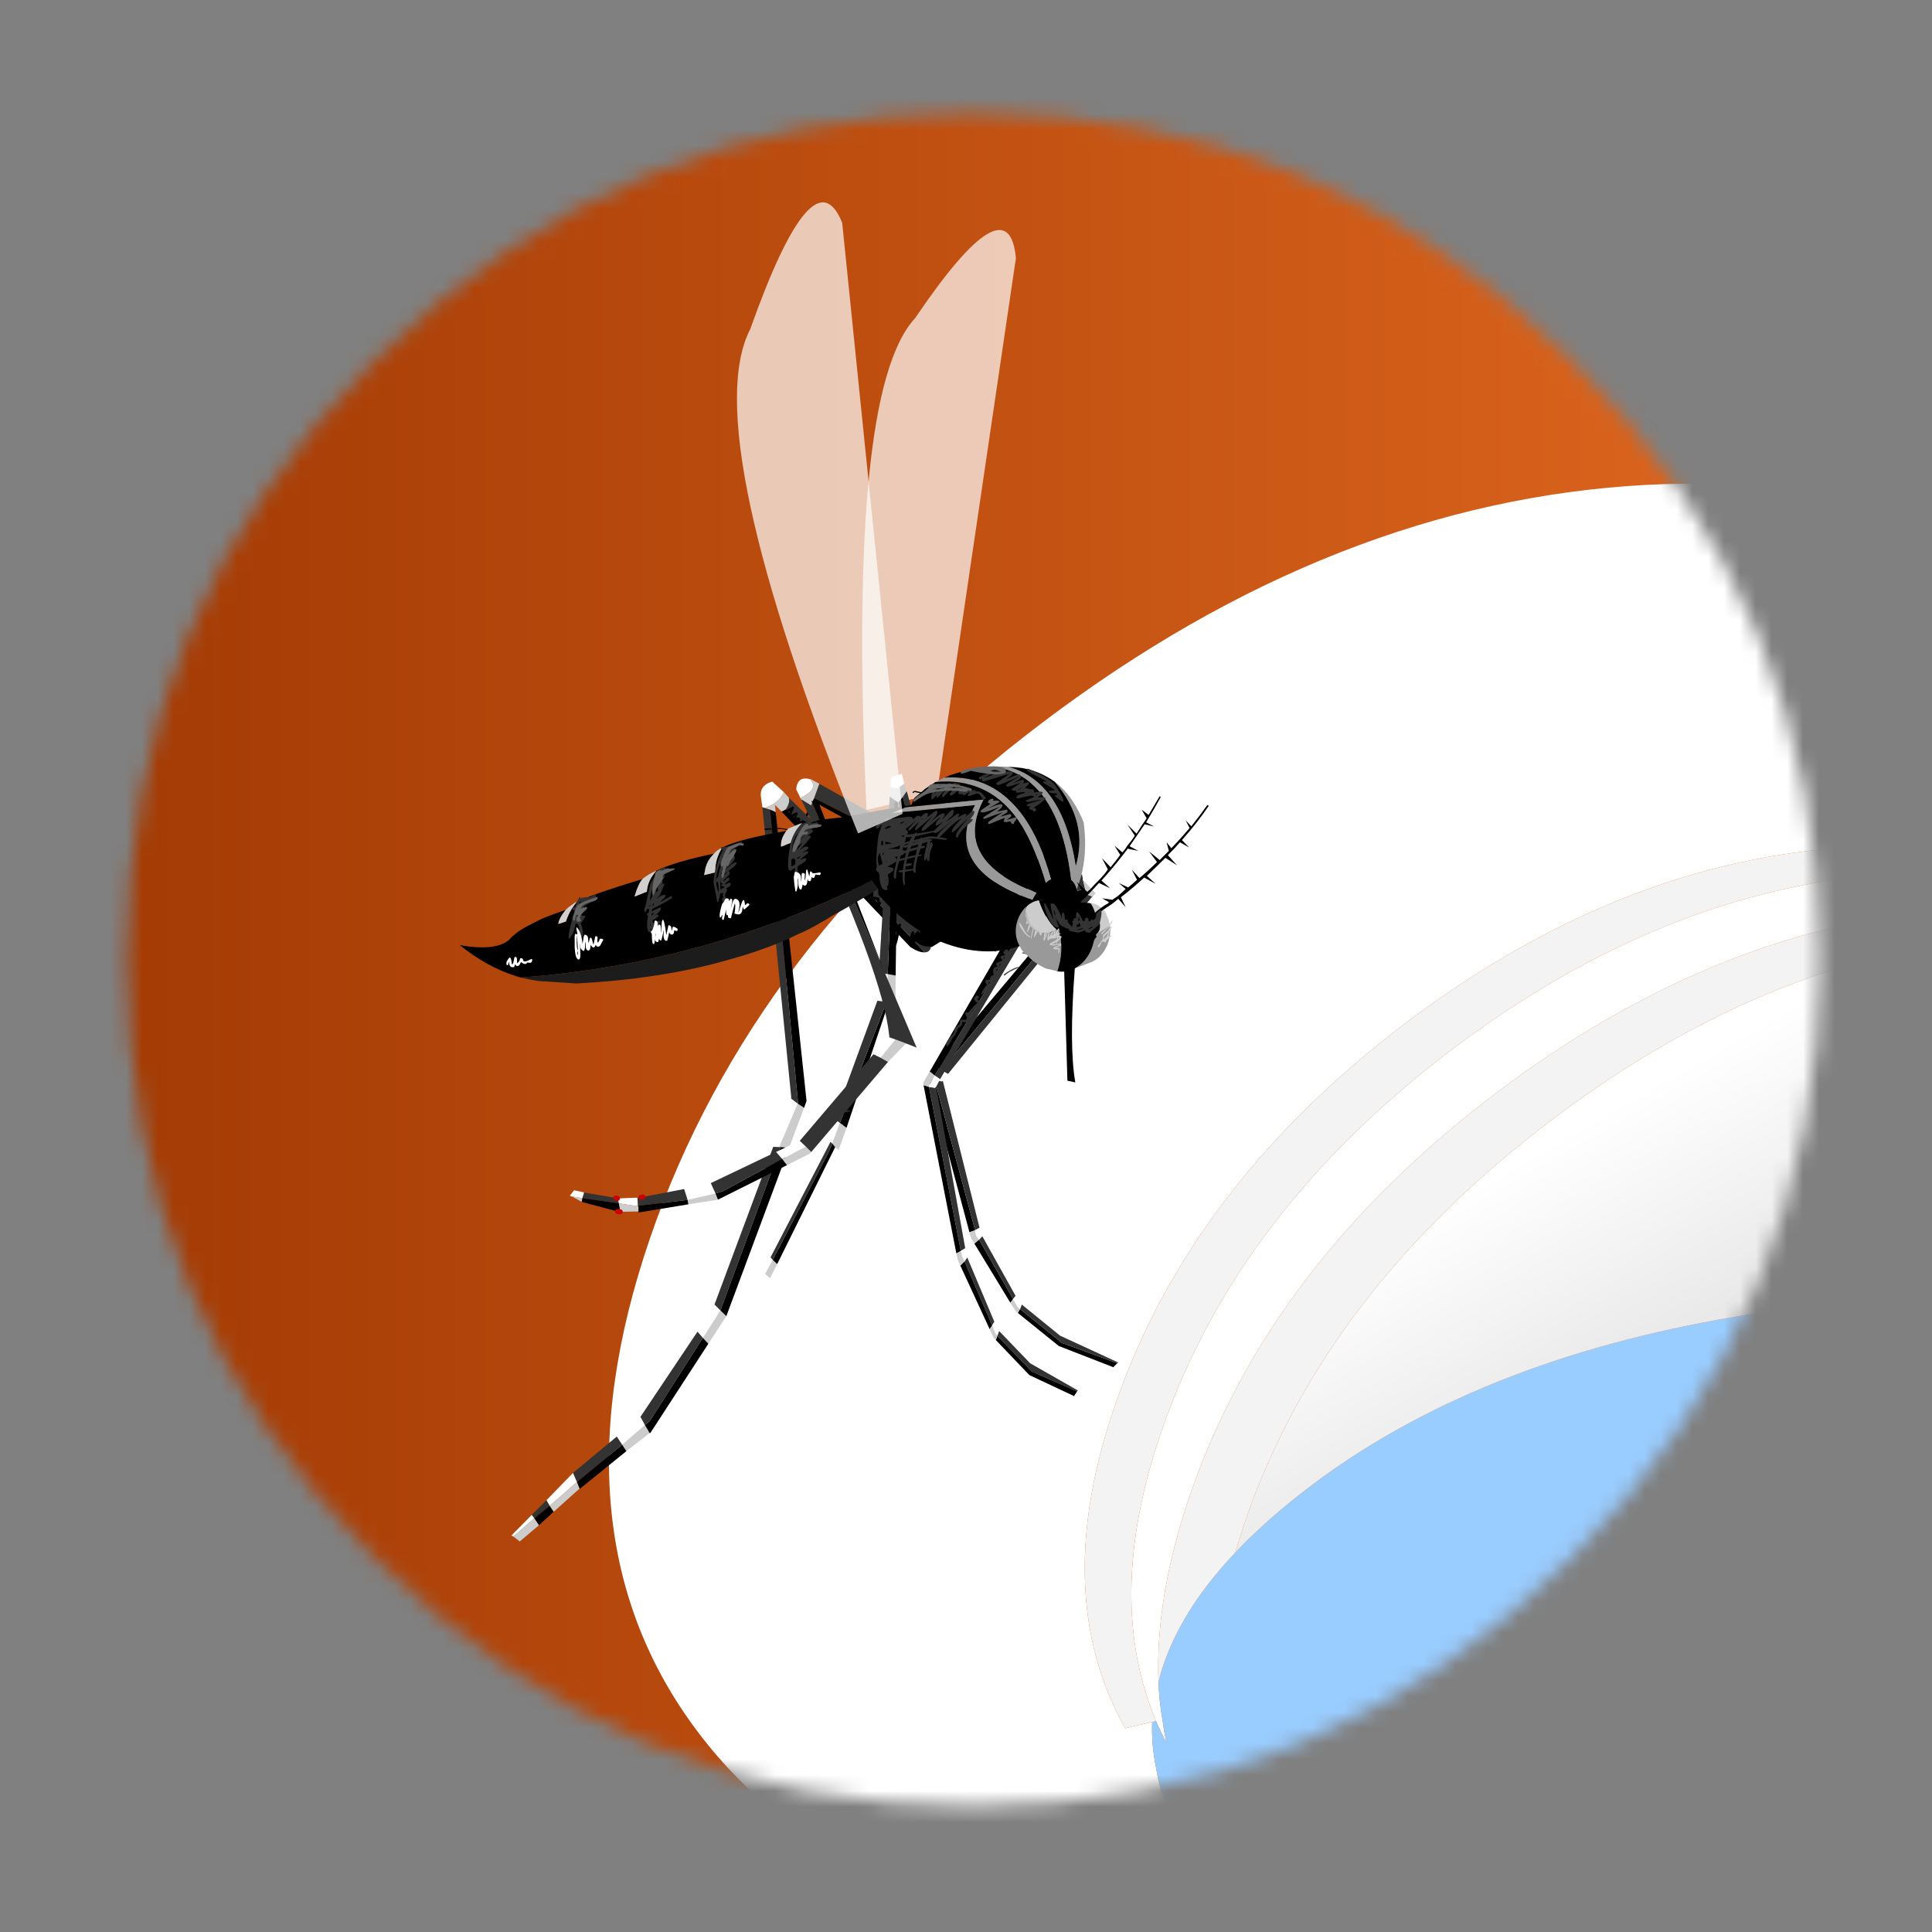 <svg xmlns="http://www.w3.org/2000/svg" xmlns:xlink="http://www.w3.org/1999/xlink" preserveAspectRatio="none" width="138" height="138" viewBox="0 0 138 138"><rect x="0" y="0" width="138" height="138" fill="#808080" stroke="none"/><defs><linearGradient id="a" gradientUnits="userSpaceOnUse" x1="872.4" y1="319.05" x2="1028.1" y2="319.05"><stop offset="0%" stop-color="#930"/><stop offset="100%" stop-color="#EE7225"/></linearGradient><linearGradient id="b" gradientUnits="userSpaceOnUse" x1="110.75" y1="77.362" x2="128.05" y2="107.538"><stop offset="5.098%" stop-color="#FFF"/><stop offset="100%" stop-color="#CDCDCD"/></linearGradient><path fill="#FFF" d="M525.1 188.55q0-22.15-15.7-37.85-15.65-15.65-37.8-15.65t-37.85 15.65q-15.65 15.7-15.65 37.85 0 22.15 15.65 37.8 15.7 15.7 37.85 15.7 22.15 0 37.8-15.7 15.7-15.65 15.7-37.8z" id="c"/><path fill="url(#a)" d="M1028.1 262.7q0-5.7-4-9.7-4-4-9.7-4H886.05q-5.65 0-9.65 4t-4 9.7v112.7q0 5.7 4 9.7 4 4 9.65 4h128.35q5.7 0 9.7-4 4-4 4-9.7V262.7z" id="e"/><g id="f"><path fill="#ECECEC" d="M95.75 128.05l-1.7.3-1.7.2q-2.1.3-4.25.35h-.6q4.4 1.45 8.85 2.7.55.15 1.2.3.4.1.85.25-.1-.1.3.05h.05q.85.25 3.6 1.15 2.7.9 3.95 1.1 1.25.15 2.95.3 1.6.05 3.3-.05 1.55-.1 3.05-.25 10.45-1.35 20.4-7.6-9.05-2.7-19.45-6.45-6.45 3.6-12.95 5.65-3.9 1.25-7.85 2m25.75 9q.15 0 .25-.05 11.4-.7 22.2-8-.1 0-.25-.05-1.9-.5-3.85-1.05-4.7 3.1-9.5 5-6.6 2.7-13.4 3.35-.7.05-1.4.05-1.3.1-2.5.1 3.8.9 8.45.65m59.75.85l6.95-8.5q-11.85 7.2-40.6.5-9.1 6.35-18.6 8.05 25.4 2.95 52.25-.05z"/><path fill="#E5E5E5" d="M121.75 137q-.1.05-.25.05-4.65.25-8.45-.65 1.2 0 2.5-.1.7 0 1.4-.05 6.8-.65 13.4-3.35 4.8-1.9 9.5-5-1.9-.5-3.85-1.05-9.95 6.25-20.4 7.6-1.5.15-3.05.25-1.7.1-3.3.05-1.7-.15-2.95-.3-1.25-.2-3.95-1.1-2.75-.9-3.6-1.15h-.05q-.4-.15-.3-.05.1.1.65.45.75.5 3.6 1.95t8.85 1.85q5.2 2.55 12.75 2.1 2.4-.1 4.75-.55 9.5-1.7 18.6-8.05-1.8-.4-3.65-.9-10.8 7.3-22.2 8z"/><path fill="#FFF" d="M158.75 98.85q.4-1.2.7-2.3 2.25-8.1 1.45-13.05l-3.75-8.05-3.55-7.2q-.05 6.05-2.45 13.05-1.7 5-4.25 9.65-6.95 12.6-20.15 22.7-.25.15-.45.35-4.85 3.6-9.75 6.4 10.4 3.75 19.45 6.45.4-.3.8-.55 1.95-1.25 3.85-2.7 5.95-4.5 10.2-9.85 5.45-6.8 7.9-14.9m-7.3-31.35v-.45q.05-2.35-.3-4.55-.9-7.2-5.35-13.05-9.45-12.5-29.2-11.5-19.7 1.05-38.15 15T53.6 85.6q-6.4 18.7 3.05 31.2 9.4 12.45 29 11.5h.15q2.7-.15 5.4-.55.3-.05.5-.05l1.8-.3q3.9-.75 7.8-1.95 6.65-2.15 13.15-5.85 4.85-2.7 9.55-6.3.2-.15.45-.3 13.15-10.1 20.1-22.6 2.6-4.7 4.3-9.75 2.4-7 2.6-13.15M83.05 96q4.75-13.75 18.35-24.05 13.6-10.25 28.1-11.1 10.15-.55 16.55 3.75 1 .45 1.95 1 .25.15.55.3-.3-.05-.55-.15v1q-.05 6.05-2.5 13.05-1.8 5.25-4.6 10.05-6.65 11.4-18.85 20.6-1.85 1.4-3.65 2.6-13.2 8.95-27 11.05l-.7.1q-1-.15-1.85-.3-.8-.1-1.5-.25-1.35-2.15-1.75-4.6-.3-1.45-.25-2.9-.9.2-1.7.4-4.8-8.55-.6-20.55m21.3-22.4Q90.75 83.9 86 97.6q-3.6 10.3-.6 18l.2.5q.3.7.65 1.35-.15-.7-.25-1.45-.2-1.15-.25-2.4-.2-5.5 2.05-11.95 5-14.45 19.35-25.3 14.35-10.8 29.6-11.65 5.95-.35 10.65.9-.65-.55-1.35-1-5.65-2.55-13.6-2.1-14.5.85-28.1 11.1m58.5 32.2q.6-1.8 1.05-3.5 1.35-5.9.05-10.7-.15 3.8-1.45 8.15-.25.7-.5 1.45-2.35 6.9-7 12.95-4.6 5.95-11.4 11.1-.55.45-1.15.9-1.3.9-2.6 1.75 1.95.55 3.85 1.05.15.05.25.05l.6-.4q1-.7 1.95-1.45.9-.65 1.75-1.35 6.4-5.2 10.35-11.3 2.65-4.15 4.25-8.7m25-10.9q-.25 0-.55-.05l-8 28.6-12-26q.15 4.55-1.7 9.85-.55 1.55-1.2 3-1 2.35-2.4 4.6-1 1.7-2.2 3.35-2.85 3.75-6.65 7.2-1.85 1.65-3.9 3.2-.85.65-1.65 1.25 28.75 6.7 40.6-.5l33.45-41q-1.7 1.15-3.85 2.25-9.4 4.65-22.6 4.65-3.8 0-7.35-.4m-14.6-28.35q-2.25 1.1-3.95 2.35-4.05 2.9-5.05 6.4-.35 1.2-.35 2.5 0 .8.15 1.6.9 4.7 6.9 8.35 1.05.65 2.3 1.25 6.7 3.3 15.3 4.3 3.5.35 7.3.35 13.25 0 22.6-4.65 3.65-1.8 5.85-3.85.15-.2.35-.35 1.4-1.4 2.15-2.9 1-2 1-4.1 0-6.65-9.35-11.25-9.35-4.7-22.6-4.7-13.25 0-22.6 4.7m5.35 5.5q1.1-.8 2.55-1.5 5.95-3 14.35-3 8.45 0 14.35 3 5.95 2.95 5.95 7.15 0 .6-.1 1.15-.75-3.5-5.85-6-5.9-3-14.35-3-8.4 0-14.35 3-1.45.7-2.55 1.5-2.75 2-3.25 4.5 0-.05-.05-.15-.1-.5-.1-1 0-3.2 3.4-5.65z"/><path fill="#CCC" d="M153.6 68.25q-1.05-.45-2.15-.75-.2 6.15-2.6 13.15-1.7 5.05-4.3 9.75-6.95 12.5-20.1 22.6-.25.15-.45.3-4.7 3.6-9.55 6.3-6.5 3.7-13.15 5.85-3.9 1.2-7.8 1.95l-1.8.3q-.2 0-.5.05-2.7.4-5.4.55h-.15q.85.25 1.7.55.1 0 .15.05h.6q2.15-.05 4.25-.35l1.7-.2 1.7-.3q3.95-.75 7.85-2 6.5-2.05 12.95-5.65 4.9-2.8 9.75-6.4.2-.2.45-.35 13.2-10.1 20.15-22.7 2.55-4.65 4.25-9.65 2.4-7 2.45-13.05m-2.45-5.75q.35 2.2.3 4.55 1.1.5 2.15 1.2l-2.45-5.75z"/><path fill="#9CF" d="M140.9 89.85q-9.1-1.05-19.65.85-16.4 2.95-26.8 11.25-2.2 1.75-3.85 3.5-3.8 4-4.85 8.15.05 1.25.25 2.4.1.75.25 1.45-.35-.65-.65-1.35-.1 0-.25.05-.05 1.45.25 2.9.4 2.45 1.75 4.6.7.15 1.5.25.85.15 1.85.3l.7-.1q13.8-2.1 27-11.05 1.8-1.2 3.65-2.6 12.2-9.2 18.85-20.6z"/><path fill="url(#b)" d="M145.5 79.8q2.45-7 2.5-13.05-3.6-.55-7.8-.35-15.3.85-29.6 11.7-14.35 10.85-19.35 25.3-.35 1.05-.65 2.05 1.65-1.75 3.85-3.5 10.4-8.3 26.8-11.25 10.55-1.9 19.65-.85 2.8-4.8 4.6-10.05z"/><path fill="#040404" fill-opacity=".2" d="M148 65.6v.15q.25.1.55.15-.3-.15-.55-.3z"/><path fill="#F3F3F3" d="M148 65.75q-.3-.05-.6-.15-4.7-1.25-10.65-.9-15.25.85-29.6 11.65Q92.8 87.2 87.8 101.65q-2.25 6.45-2.05 11.95 1.05-4.15 4.85-8.15.3-1 .65-2.05 5-14.45 19.35-25.3 14.3-10.85 29.6-11.7 4.2-.2 7.8.35v-1m-46.6 6.2Q87.8 82.25 83.05 96q-4.2 12 .6 20.55.8-.2 1.7-.4.15-.05.25-.05l-.2-.5q-3-7.7.6-18 4.75-13.7 18.35-24 13.6-10.25 28.1-11.1 7.95-.45 13.6 2.1-6.4-4.3-16.55-3.75-14.5.85-28.1 11.1m62.3 15.1q-.05-.05-.05-.1-.55-2.95-1.9-5.6-.75-1.5-1.85-2.95-1.25-1.65-2.75-2.95l3.75 8.05q.8 4.95-1.45 13.05-.3 1.1-.7 2.3-2.45 8.1-7.9 14.9-4.25 5.35-10.2 9.85-1.9 1.45-3.85 2.7-.4.25-.8.55 1.95.55 3.85 1.05 1.3-.85 2.6-1.75.6-.45 1.15-.9 6.8-5.15 11.4-11.1 4.65-6.05 7-12.95.25-.75.5-1.45 1.3-4.35 1.45-8.15 1.3 4.8-.05 10.7-.45 1.7-1.05 3.5-1.6 4.55-4.25 8.7-3.95 6.1-10.35 11.3-.85.7-1.75 1.35-.95.75-1.95 1.45l-.6.4q1.85.5 3.65.9.8-.6 1.65-1.25 2.05-1.55 3.9-3.2 3.8-3.45 6.65-7.2 1.2-1.65 2.2-3.35 1.4-2.25 2.4-4.6.65-1.45 1.2-3 1.85-5.3 1.7-9.85-.15-5.85-3.6-10.4m-.35-9.1q-.1.7-.1 1.45 0 .85.15 1.65.85 4.5 6.4 8.05l.5.3q1.05.65 2.3 1.25 6.45 3.2 14.7 4.2.3.05.55.05 3.55.4 7.35.4 13.2 0 22.6-4.65 2.15-1.1 3.85-2.25l2.65-3.25q-2.2 2.05-5.85 3.85-9.35 4.65-22.6 4.65-3.8 0-7.3-.35-8.6-1-15.3-4.3-1.25-.6-2.3-1.25-6-3.65-6.9-8.35-.15-.8-.15-1.6 0-1.3.35-2.5-.65 1.25-.9 2.65m17.8-7.4q-1.45.7-2.55 1.5-3.4 2.45-3.4 5.65 0 .5.1 1 .05.1.05.15.5-2.5 3.25-4.5 1.1-.8 2.55-1.5 5.95-3 14.35-3 8.45 0 14.35 3 5.1 2.5 5.85 6 .1-.55.1-1.15 0-4.2-5.95-7.15-5.9-3-14.35-3-8.4 0-14.35 3z"/><path fill="#DBDBDB" d="M163.25 79.4q0-.75.1-1.45l-1.6 3.4q1.35 2.65 1.9 5.6 0 .05.05.1 3.45 4.55 3.6 10.4l12 26 8-28.6q-8.25-1-14.7-4.2-1.25-.6-2.3-1.25l-.5-.3q-5.55-3.55-6.4-8.05-.15-.8-.15-1.65z"/></g><path fill="#FFF" fill-opacity=".698" d="M0 114.25l18.6 6.3q30.6-82.05 16.1-99.4Q17-10.2 10.25 4.9L0 114.25z" id="g"/><g id="h"><path d="M-37.15 90.35l-.45-.8-8.45 6.85-11.25 4.15.8.8 11.05-4.3 8.3-6.7m8.8-14.05l-.95-.8-6.9 12.05.55.75 7.3-12M-19 42.8l-1.3.3-8.2 30.5 1.15.4L-19 42.8m-8-29.6l-.1-1.9-23.5-6.85-.25 1.45 29.15 35.3 1.25-.8L-49 6.45l22 6.75z"/><path fill="#333" d="M-37.6 89.55l-.35-.9-7.75 6.3-11.8 5.45.2.15 11.25-4.15 8.45-6.85m8.3-14.05l-.65-.7-6.75 12.1.5.65 6.9-12.05m9-32.4l-1.4.35-.25-.15-7.45 29.8.9.5 8.2-30.5m-6.8-31.8l-.15-1.9-22.95-7.9-.15 1.1-.7 2.95-1.25.45q.1.1.15.1L-23 41.95l1.3-.75-29.15-35.3.25-1.45 23.5 6.85z"/><path fill="#CCC" d="M-36.2 87.55l-.85 1.5-.55.5.45.8.5-.45 1-1.6-.55-.75M-27.35 74l-1.15-.4-.2 1.1-.6.8.95.8.7-1.2.3-1.1M-52.3 6l1.25-.45.7-2.95-2.55 2.65q.15.35.6.75m31.85 34.4l-1.25.8 1.45 1.75-.05.15 1.3-.3.2-.45-1.65-1.95z"/><path fill="#FFF" d="M-37.55 88.25l-.4.4.35.9.55-.5.85-1.5-.5-.65-.85 1.35m9.05-14.65l-.9-.5-.3 1.3-.25.4.65.7.6-.8.2-1.1m-21.85-71l.15-1.1-.85-.4q-3.05 2.25-1.85 4.15l2.55-2.65m28.65 40.85l1.4-.35.05-.15-1.45-1.75-1.3.75 1.05 1.35.25.15z"/></g><g id="i"><path fill="#FFF" d="M65.05 135.65l.4-.2-4.15-4.2-.5.7 4.25 3.7m-12.9-11.05l5.55 4.85.65-1.15-5.4-5.55-.8 1.85M43 117.05l1.1-1.65-4.8-4-.9 1.65 4.6 4m-15.25-22.9l-3.3-5.1-.15-.4-1.2 1.2 3.55 5.55 1.1-1.25M8.8 46.9l-1.35 1.05 3.75 8.8 1.2-.05-3.6-9.8m3.8-64.2l-2.35 2.15q1 2.25 3.95 3.2l.4-.15.25-1.8q.5-2.6-2.25-3.4z"/><path fill="#CCC" d="M63.75 136.65l1.3-1-4.25-3.7-.95 1.4 3.9 3.3m-12.1-10.7l5.25 4.7.8-1.2-5.55-4.85-.55 1.4.05-.05m-9.5-7.6l.85-1.3-4.6-4-.95 1.65 4.7 3.65M21.9 91l3.65 5.6 1.1-1.2-3.55-5.55L21.9 91M7.45 47.95l-.1.05-1.2.8 3.05 8.1 1.7-.15h.3l-3.75-8.8m5.6-59.55l1.15-.35q-2.95-.95-3.95-3.2l-1 1.1q-.35.95.6 2.4l.85.45 1.35-1.4-.15 1.5 1.15-.5z"/><path fill="#333" d="M58.35 128.3l-.65 1.15 3.1 2.5.5-.7-2.95-2.95M44.1 115.4l-1.1 1.65 9.15 7.55.8-1.85-8.85-7.35M27.75 94.15l-1.1 1.25 10.75 16.85 1 .8.9-1.65-11.55-17.25M12.4 56.7l-1.2.05h-.3l12.2 33.1 1.2-1.2L12.4 56.7M9.85-11.65q-.95-1.45-.6-2.4l-28.7 28q-.65 3.4 1.2 3.35 13.8-15 28.1-28.95m4.35-.3l-1.15.35L7.35 48l.1-.05L8.8 46.9l-.05-.2 5.85-58.8-.4.15z"/><path d="M57.7 129.45l-.8 1.2 2.95 2.7.95-1.4-3.1-2.5M43 117.05l-.85 1.3L51.6 126l.55-1.4-9.15-7.55M26.65 95.4l-1.1 1.2 11.7 18 .2.1.95-1.65-1-.8L26.65 95.4M10.9 56.75l-1.7.15L21.9 91l1.2-1.15-12.2-33.1m-.2-67.95l-.85-.45Q-4.45 2.3-18.25 17.3q1.1.05 2.85-1.05L10.7-11.2m2.35-.4l-1.15.5-6.25 58.5.5 1.4 1.2-.8 5.7-59.6z"/></g><path d="M574 221.3q0 .6.6.85l2.65.1q-.3.4-1.3 1.1-.7.55-.7.95 0 .6.6.85l1.9.1-.15.25q-.6.55-.9 1.35-.2.5-.2.7 0 .1.35.8.35.75.65.9-.3.75-.3.9-.05.45.65.75l1.65.1-.75.7v.4q.5.3 2.1.4l-.5.25q-.95.55-1.2.95-.15.25-.15.85t.6.85l2.4.1q-.8.95-1.55 1.85-1.45 1.8-1.45 2.15 0 .5.6 1.15l2.9.1q-.6.25-1.1 1.05-.4.7-.4 1.25 0 .45.1.55.2.3 1.15.4-.1.25-.5 1 0 .7 2 1-.4.45-.8 1.25-.45.85-.45 1.3 0 .45.85 1.2l2.5.05q-.55.25-.95.8-.4.6-.4 1.1 0 .35.05.45.25.35 1.1.4l-.05.1q-.45.7-1.1 1.45-.25.25-.25.7v1.05l.85.15q.65 0 .9-.65l-.3-.2q-.2-.15-.2-.55 0-.15 1.9-1.65 1.85-1.5 1.85-1.65 0-.35-.05-.35-.1-.05-.1-.1-.5-.1-1.1-.1-1.15.25-1.25.25 0-.6.7-1.15.95-.7 1.05-.85-.3-.4-.65-.5l-3.6-.1q.05-1.5 1-1.95 1-.45 1-1.4 0-.35-.05-.4-.1-.05-.1-.15-.35-.05-1.3 0-.9 0-1.3.1l.15-.1q.3-.2 1.65-.85.7-.35.7-.9 0-.35-.05-.4-.1 0-.1-.1-.1-.1-.75-.1-1.6.35-2.45.35l.2-.15q.4-.55.9-1.15.25-.35.25-.8 0-.45-.15-.6-.05-.1-.5-.4l-2.7-.05q.3-.45 1.95-2.4 1.4-1.6 1.4-1.8 0-.45-.15-.6-.05-.1-.5-.4l-2.5-.05.65-.35q.85-.5 1.2-.8.55-.55.55-1.2 0-.4-.2-.5-.3-.05-.45-.1l-1.45-.15q.25-.15.45-.35.15-.15.15-.6 0-.35-.05-.4-.1-.05-.1-.15l-1.85-.15.5-.35q.75-.2 1-.9-.35-.6-.6-1-.5-.7-.8-.7l-1.45.2.2-.35q.65-.9.65-1.35 0-.45-.15-.65-.4-.55-1.85-.5.35-.15.6-.35.5-.55 1.2-1.05.45-.3.45-.55 0-.7-.65-.9l-2.95-.15q3.35-2.5 3.35-3 0-.35-.05-.4-.1 0-.1-.1-.5-.1-2.1-.1t-2 .1q-.5.15-.5.7v.4q.5.3 1.75.4l-1.7 1.4q-.55.55-.55 1.15z" id="j"/><path d="M590.2 257.7q-.1-.05-.1-.1-.4-.05-3.75.4-.25 0-.4.05-.2.1-.2.5v.35q.4.35 1.35.4l-.1.05q-.5.6-.5 1.25 0 .45.1.55.35.35 1.65.4l-.1.2q-.7.4-.85.85-.05.1-.05.8v.95q.6.15 2 .2v.05q-.7 1.55.35 2.15l2.15.05q-.3.35-.25.8.05.75 1 1.25-.3.35-1.45 1.4-.55.5-.55 1.3 0 .6.6 1.2l1.65.1q-1.5 1.5-1.5 3.45 0 .6.6 1.2l1.5.05-.1.2q-.5.7-1.3 1.35-.45.35-.45.95t.6 1.2l1.5.05-.1.05q-.05.35-.75 2.2v.75l.85.1q.55 0 .8-.25 0 .4 1.1 1.15-.5.4-.5 1.6 0 1.15.6 1.5 1.15-.45 1.15-1 0-.3-.25-.35-.25-.05-.25-.4 0-.15.4-.9.35-.75.35-.95 0-.3-1.05-1.2-1.1-.95-1.6-.95l.05-.15q.05-.2.75-1.15.6-.85.6-1.05 0-.4-.15-.45l-.5-.1-1.95.15.1-.15q.45-.25 1.1-1.3.65-1.05.65-1.45 0-.35-.05-.45-.1-.15-.1-.2l-1.95-.2v-.05q.1-.8 1-2.45.85-1.6.85-1.7v-.5q-.2-.45-1-.45-.3 0-.85.2t-1 .2l.1-.15q1.35-.85 1.65-1.4.1-.2.1-1.1 0-.65-.6-1.65-.7-1.1-.8-1.6l-1.85-.1v-.05q.45-.7.45-1.15 0-.95-1.95-1.05v-.3q.2-.3 1.05-1.1.6-.65.7-1-.3-.4-.65-.5l-1.7-.15q.4-.45 1.3-1.1.55-.4.55-.95 0-.35-.05-.35z" id="k"/><path d="M576.3 227.05l-.45-.15q-1.1.6-2.85 1.9-2.25 1.7-2.25 2.4 0 .4.15.5.15.1.45.2 3.1-2 3.3-2.15 1.85-1.35 1.85-2.2 0-.4-.2-.5z" id="l"/><path d="M588.95 221.85q-.1 0-.1-.1-.65 0-3.2 1.3-2.65 1.35-2.65 1.9v.4q.15.1.25.2t.5.1q5.25-2.85 5.25-3.4 0-.35-.05-.4z" id="m"/><path d="M591.7 228.35q-.1 0-.1-.1-1.3-.05-5.15 1.65-3.7 1.6-3.7 1.8v.4q.5.3 1 .3 8-3.25 8-3.65 0-.35-.05-.4z" id="n"/><path d="M585.7 243.65l-.1.1q-2.1-.45-4.95 3.15-2.4 3.75-2.4 3.8 0 .4.15.55.1.1.45.25 6.9-6.5 6.9-7.5 0-.35-.05-.35z" id="o"/><path d="M600.5 254.85q-.15-.55-.15-.75-2.4-.1-5.45 1.5-2.65 1.35-2.65 1.7v.35q.45.35 1.25.35.35 0 3.7-1.55 3.3-1.55 3.3-1.6z" id="p"/><path d="M588.45 263.95q-.1-.05-.1-.1-.9 0-4.6 1.65-3.75 1.7-3.75 2.1v.75l1 .15q7.5-3.95 7.5-4.2 0-.35-.05-.35z" id="q"/><path d="M588.85 272.6q-.05-.1-.5-.35-2.5 2.35-4.1 3.9-3 2.95-3 3.55 0 .4.15.55.1.1.45.25 7.15-6.5 7.15-7.3 0-.45-.15-.6z" id="r"/><path d="M606.55 277.35q-.3-.05-.45-.1-1.05.05-4.25.95-3.1.95-3.1 1.1 0 .6.05.35.35.35 1.05.35.05 0 1.8-.25 1.8-.45 2.35-1.15l2.1-.1q.15-.05.4-.15.25-.15.25-.55t-.2-.45z" id="s"/><path d="M599.85 287.6q.3.3 1.25.3 11.15-2.75 11.15-3.65 0-.35-.05-.35-.1-.05-.1-.1-1.2-.4-5.5 1-5.1 1.7-6.25 1.85-.25.05-.4.1-.2.1-.2.5 0 .25.1.35z" id="t"/><path d="M596.2 295.4q-.1-.05-.1-.1-1.5.45-4.85 4.35-3.25 3.8-3.25 4.9 0 .7.6.85.95-.2 1.65-1.25-.35-.35-.65-.5 1.05-1.4 4-4.8 2.65-3.05 2.65-3.1 0-.35-.05-.35z" id="u"/><path d="M600.55 302.8q-.3-.05-.45-.15-2.15 1.65-5.1 5.05-2.75 3.25-2.75 3.85 0 .7.6.85 1.15-1 4.5-4.85 3.4-3.9 3.4-4.3 0-.35-.2-.45z" id="v"/><path d="M613.2 300.65q-.1-.05-.1-.1-1.4-.1-4 1.4-2.35 1.3-2.35 1.55 0 .4.05.45.05 0 .2.1l.75.1q5.5-2.25 5.5-3.15 0-.35-.05-.35z" id="w"/><path d="M614.45 306.9l-.1.1q-.95-.75-2.05.1-1.1 1.1-1.45 1.3-.7.5-2.65 1.3-1.7.65-1.7.8 0 .6.05.35.3.3 1.2.3 1.15 0 3.85-1.4 2.9-1.5 2.9-2.5 0-.35-.05-.35z" id="x"/><path d="M563.4 243.45q.1-.1.35-.55-1.05-.7-1.95-1.15-1.65-.8-6.8 0 0 .65.6.9 4.95-.1 5.95.45 1.1.55 1.3.55.4 0 .55-.2z" id="y"/><path d="M546.85 275.1l.15-.2q-1.35-2.7-2.6-4.25-1.6-2-3.65-3.05l-.1.55q5.45 7.1 5.7 7.1.4 0 .5-.15z" id="z"/><g id="A"><path fill="#333" d="M-33 95l-.35-1-6.3 6.55-9.65 5.5.15.2 9.2-4.05L-33 95m6.65-15.1l-.55-.8-5.5 13.05.45.75 5.6-13m6-35.1l-.25-.25-5.9 32.7.9.55 6.45-33.25-1.2.25M-43.9-2.95l-.2 1.25-.55 3.3-1.1.3q.05.05.15.2L-21.4 43l1.1-.75L-44.5 1.9l.25-1.55 28.4 13.55q0-2.7-2.7-3.95L-43.9-2.95z"/><path d="M-32.7 95.85L-33 95l-6.95 7.2-9.2 4.05.6.95 9.05-4.25 6.8-7.1m7.2-15.1l-.85-.85-5.6 13 .5.75 5.95-12.9m7.45-36.55l-1.1.35-6.45 33.25.9.5 6.65-34.1m-1.7-28q3.15 0 3.9-2.3L-44.25.35l-.25 1.55 24.2 40.35 1-.8L-41.75 2.7l22 13.5z"/><path fill="#FFF" d="M-32.95 93.55l-.4.45.35 1 .4-.5.65-1.6-.45-.75-.55 1.4m6.45-16.3l-.4 1.85.55.8.45-.9.3-1.2-.9-.55M-21.4 43l.8 1.55.25.25 1.2-.25v-.25l-1.15-2.05-1.1.75M-44.1-1.7l.2-1.25-.8-.45q-4.55 1.2-1.5 4.5 1.3-1.05 2.1-2.8z"/><path fill="#CCC" d="M-32.25 95.4l.8-1.75-.5-.75-.65 1.6-.4.5.3.85.45-.45m7.3-15.9l.25-1.2-.9-.5-.3 1.2-.45.9.85.85.55-1.25M-46.2 1.1q.2.35.45.8l1.1-.3.55-3.3q-.8 1.75-2.1 2.8m27.05 43.2v.25l1.1-.35.05-.55-1.3-2.2-1 .8 1.15 2.05z"/></g><path d="M647.5 251.5q-1.8.2-2.3.45-.65.35-.65 1.2 0 .6.25 2.1h-1.75q-.45.05-.75.25l.85 1.25q-.7-.4-1.1-.05-.25.25-.25.65 1.45 2.2 1.5 2.4-.1-.05-.8-.45-.45-.25-1.15-.25-.55 0-.7.35-.1.25-.1.85 0 .35.6 1.3.6.95.6 1.1 0 .25-.7.8-.75.55-.75.9 0 .4.25.6.25.25.25.3-1.05.25-1.25.65v.75q0 1.1.5 3.1l-.05.25q-.2-.4-.45-.65-.45-.55-1.3-.55-.4 0-.7.1-.35.1-.4.1l-.05.5q0 .45 1.1 1.55t1.1 1.35v.4q-.002-.05-.05-.05-.85-.55-1.4-1.35-.25-.4-1.25-.4-.35 0-.55.15l-.2.1v1.25q.25.9 2 3.55-.1-.05-1-.9-.7-.65-1.25-.65-.75 0-.75.75 0 .55 1 2.1-1.2.15-1.4.35-.1.05-.1.6 0 1.3.55 2.3 1.2 2.1 1.45 2.7-.25-.05-1.2-.8-.9-.75-1.05-.75-.35 0-.6.15-.1.15-.15.15 0 .85.5 1.3.55.5.65.9l-1.6.1q-.05.6-.45 1.25-.35.65-.35.7 0 .35.75 1.7.75 1.4.8 1.75-.15-.05-1.2-.95-.9-.8-1.35-.8-.35 0-.55.15-.1.15-.2.2-.05.7 1.05 2.35 1.3 1.95 1.45 2.35l-.1.05q-1.95-1.35-2.15-1.35-.5 0-.6.25-.15.25-.15 1.05 0 .55 1.05 2.35 1.2 2 1.25 2.2-.6-.15-1.5-.9-.8-.7-1.65-.7-.4 0-.5.15l-.15.1q0 .6.5 1.7.5 1.15.5 1.4 0 .65-.1.15-.55-.35-1-.3-.4.05-1.15.6.05.45 1.05 1.6.95 1.15.95 1.35v.35q-.05-.05-.1 0-.9-.45-1.65-.1v1.25q.05.2.9 1.25H628q-.45-.15-1.6-.15l-.05.55q0 .35.35.9.35.6.4.8l-.6.05q-.75-.65-1.25-.65l-.85.1-.05.8q0 .5.55 1.05 1.1 1.05 1.2 1.2l-.1.1q-.25-.1-.65-.6-.3-.4-1-.4-.4 0-.55.15-.1.2-.2.25.15.4.6.9.45.5.55.8-.9.5-.9.95 0 .6.3 1.1-.95-.25-1.2.1-.1.1-.1.65 0 .2.75 1.4.75 1.25.9 1.3h-1.65q-.6 0-1 .15 1.4 2.5 1.65 3.5-.75-.15-1.3-.45-.45-.3-.95-.3-.75.15-.9.15.2 1.1 1.35 2.45 1.65 1.95 1.8 2.25-.7-.3-2.05-1.45-1.15-1.15-1.2-1.15-.4 0-.5.1l-.15.05v2.45q.6.85 1 1.5l-.2.05q-.4-.25-.85-1.15-.35-.75-1.05-.75-1 0-.9.65.45.95 1.4 3.25.9 2.05 1.75 3.1.45-.25.6-.5 0-.5-.35-1.45-.35-1-.4-1.4 1.85.65 2.35.15.15-.15.15-.9 0-.45-.75-1.5l.4.1q1.6.45 2-.05.1-.1.1-.85 0-.85-.4-1.2-.9-.75-1.45-1.6 1.4.15 1.75-.4.1-.15.1-.85 0-.8-.85-2.45 1.4-.15 1.75-.4.1-.1.1-.65 0-.75-.6-1.45.85-.05 1.05-.45.05-.15.05-.95 0-.85-.6-1.4 1.25-.95 1.4-1.15.45-.45.45-1.2 0-.5-.5-1.6 1.2-.2 1.25-.85-.15-.8 0-1.15 1.1-.05 1.4-.4.1-.1.1-.4 0-.75-.6-1.7.8.1 1.05-.65.05-.2.05-.95 0-1-.5-1.7.6-.35.7-.8.05-.15.05-.7l-.1-1.45.5.15q.15.1.4.6.4.4 1.2.4.7 0 .9-.25.1-.2.1-.9 0-.95-.7-1.95-.95-1.35-1.3-2.25l.05-.35q.1.25.5.5.55.45 1.2.45.65 0 .75-.5v-1q0-1.05-.6-1.7.85-.2 1.55-.35.3-.1.3-.4 0-.3-.25-1-.25-.65-.25-1 0-.2.4-.7.35-.55.35-.85 0-1.25 1-1.7 1-.5 1-1.7 0-.75-.75-2.25-.8-1.55-1-2.05.1.05.7.5.7.45 1.2.45.6 0 .75-.45.1-.2.1-.95 0-1-.6-1.5 1.3-.05 1.1-1.35 0-.3-.45-.85-.5-.65-.65-1.6l.25-.05q.05.05.4.25.45.25.85.25.3 0 1.05-1.7.75-1.65.75-2.25-.25-1.8-.3-2.8.3.4.85.8.7.5 1.25.5 1.45-2 1.45-2.3 0-.55-1.05-1.75.8-.55.8-.85 0-.7-.6-1.15-.8-.6-1.15-1.7l1.95-.05.05-4.25q1.2-.3 1.45-.7.05-.15.05-.9 0-.9-.15-1.65.6-.05 1.15-.6.5-.55.5-1-.05-.25-.05-.4z" id="B"/><path fill="#333" d="M653.5 258.05q.8-1.8.8-2.15 0-1.8-1.6-1.4-1.65.4-1.65 1.3t1.5.85l-.05.35q-.1.05-1.7 2.05 0 .6.1.7l1.5.15q0 .1-.1.15-.2.65-.55 1.35-.2.35-.2.9t.7 1.25l1.55.2v.15l-1 1.85q0 .65.1 1l1.5.15q.05.1-.15 1 0 .95.75 1.15l1.55.2q-.3.45-1.05 1.2-.45.45-.45.95 0 1.3 1.25 1.15 0 .1-1.5 2l.7.7 1.5.1-.35.2q-.95 1.2-1.25 1.6-.35.5-.35 1 0 .4.7 1.1 1.8.1 1.9.3l-.15.45q-.15.05-.9.9-.8.85-.8 1.1 0 .45.45.85.55.5 1.4.45-.05.3-.4 1.3.05.85 2.05 1v.4q-.05.3-.45 1.15-.3.7-.3 1.2 0 .55.15.75.35.5 1.6.5 0 .1-.3 1.8-.05 1.6 1.25 1.6.4 0 .5-.15l.05-.35q0-.2-.25-.7-.25-.45-.25-.8 0-.1.65-.9.6-.75.6-.95 0-.7-.55-.9l-2.2-.15q.6-.65.75-1.25v-1.2l-.05-1.3-1.7-.1v-.15q.3-.85.2-2l-1.5-.1.05-.65q1.05-.7 1.3-1.2.2-.3.2-.9 0-.6-.15-.75-.45-.45-2.5-.65l.1-.1q.4-.6 1.4-1.55.65-.6.65-1.3l-.05-.8-1.5-.1.15-.2q.95-1.55 1.15-2.05-.25-.7-1.65-.65l.15-.1q.15-.25 1-1.35.5-.65.5-1.25 0-.35-.2-.45-.2-.05-.35-.15l-2.2-.05q.3-.75.35-1.25.05-.85-1.4-1 .1-.4.85-1.55.7-1.05.7-1.25l-.05-.7q0-.2-.65-.2-.2 0-1.05.25-.8.2-1.5.2l.1-.1q.4-1.05 1-1.85.4-.5.4-1.15 0-.1-.8-1.1z" id="C"/><path fill="#333" d="M664 296.35q.35-.65.25-1.5-2.35-.25-3-.25-.95 0-.95.8 0 .45.1.55.35.3 1.6.35-.45.55-.3.95.25.6 1.95.55l-.1.05q-.2.4-1.25 2.15 0 .1.7.75l1.55.1q0 .5-.6 1.95-.65 1.5-.65 1.6 0 .45.15.55.35.3 1.85.35l-.15.2q-.85.5-.85 1.55 0 1.7 2.5 3-.5 1-.5 1.8 0 .3.4.85.35.6.35.85t-.6.85q-.65.55-.65.85 0 .5.45.85.65.5 1.8.45-.35 1.55 1.2 5.95l.5-.2.05-1.4q0-1.65-.5-3.45-.65-2.15-1.55-2.3l.05-.35q.5-.6.5-1.5 0-.3-.35-.8-.4-.5-.4-.55 0-.35.25-1.1.25-.75.25-1.05 0-.5-.05-.65-.25-.6-1.25-.55.4-1-1-1.75 1.05-1.3 1.05-1.95l-.05-.8-1.7-.1v-.15q.5-1 .6-1.4.15-.45.15-1.25 0-.75-.1-.9-.3-.45-1.65-.8v-.25q1-1.15 1-1.75 0-.6-1.05-1.15z" id="D"/><path fill="#333" d="M668.15 324.8q-.1.15-.1 1.15 0 1.2.7 1.55l2.55.1q-.25 2.65.1 7.3 0 .25-.55.45-.55.25-.55.6 0 .6 1.5 1.05 1.5.5 1.5 1.3 0 .7-1 1.4-1 .75-1 1.35 0 .2.65.85.6.7.6.8 0 .6-.25 3.3 0 .65.75 1.6.75.95.75 1.8 0 1.95.4 4.1.6 3 1.55 3 .6 0 .5-.25l.05-.7q0-.6-.6-2.55-.65-2-.65-2.75 0-1.65-.75-3.25t-.75-2.1q.25-1.05.25-1.8.05-1.4-1.25-2.1 1.65-1.1 1.9-1.5.1-.2.1-1.45 0-1-.1-1.25-.25-.85-1.45-1.4.35-.2.35-.25.2-.2.2-.6 0-.2-.65-1.2-.65-.95-.6-2.85.25-1.5.25-2.25.1-1.35-.8-2l-2-.15q.1-.85 0-1.5-1.3-.25-1.6.2z" id="E"/><path d="M595.45 246.45q.75-.25 1.75-.25 1.1 0 1.75-.2l4.5-.05q.3-.25.3-.35l-.3-.3h-4.35q-.6.2-1.7.15-1-.1-1.8.35h-4.15q-.15.1-.9.5-.25.1-.25.55 0 .15.3.45.2-.15.35-.4.1-.25.5-.4l4-.05z" id="F"/><path d="M532.5 324.05v-.5q-2.45-3.45-3.55-5.15-1.5-2-1.85-2.6-.45-.85-.7-1.3-.5-.8-1.15-.8 1.8 3.5 6.95 10.5.25 0 .3-.15z" id="G"/><path d="M528.25 298.2l-.3-.4q-2.75.3-4.65 1.35-2.05 1.35-3.5 2.05-1.25.55-3.95 1.85-3.45 1.6-3.45 1.8l.3.35q.3-.15 3.35-1.65 2.55-1.3 4.2-1.9.05-.05 3.55-2.05 2.05-1.15 4.4-1.1l.05-.3z" id="H"/><path d="M524.45 289.85q-2.75.65-5.25 1.05l-5.5.05q-.3.2-.3.3l.3.3h5.5q3.25-.75 6.25-1.2h3q.25 0 .3.15l1.55.2q.3 0 .3-.45l-.3-.3q-3.6-.45-5.85-.1z" id="I"/><path d="M336.2-118.05q.5-.2 3.3-.15.15-.15.15-.2l-.15-.15q-3.35.15-4.2.35-1.2.4-2.9.85-.15.05-.15.1 0 .1.05.15.05.15.2.15l1.2-.4q.5-.15 1.45-.45.25-.05 1.05-.25z" id="J"/><path d="M554.65 271.6q-.1-.15-.15-.25-3.7.25-6 .55-4.3.45-4.5 1.4.3.15.4.15 1.25 0 5.9-.75 1.3-.15 3.15-.35 1.2-.25 1.2-.75z" id="K"/><path fill="#414141" d="M645 303.3v-.15q-2.05-1.15-4.65-3.9-2.45-2.55-2.95-2.75 5.3 7 7.25 7 .65 0 .35-.2z" id="L"/><path fill="#414141" d="M648 297.35V297q-4.05-1.35-6.25-3.65-1.8-2.4-3-3.25l-.1.15q.7.9 2.6 3.5 2.35 2.45 6.5 3.65l.25-.05z" id="M"/><path fill="#414141" d="M618.6 281.7q-.2 0-.2.35 0 .65.15.3 1.75.25 6.3 1.8 4.25 1.5 5.15 1.5.35 0 .35-.1-.05-.15-.05-.3l-4.8-1.65q-2.7-.9-6.75-1.85-.1 0-.15-.05z" id="N"/><path fill="#414141" d="M628.05 275.2q-2.25-3-1.95-5.1h-.35q-.1.4-.1 1.05 0 .05 2.25 4.9 2.65 4.85 4.35 4.85.6 0 .3-.3-3.2-3.6-4.5-5.4z" id="O"/><path fill="#414141" d="M653.5 275.15q-.25-.4-.25-.55-5.1-.7-7.95-2.05-2.4-1.15-3.4-1.15 0 .5.1.7.8.15 4.5 1.75 4 1.5 6.55 1.5.6 0 .45-.2z" id="P"/><path fill="#414141" d="M639.75 265.6q.5-.05.5-.25-.15-.2-2.65-3.8-1.75-2.55-3.1-3.7l-.1.3q3.15 4.95 5.35 7.45z" id="Q"/><path fill="#414141" d="M653 265.2q-.05 0-.15-.1-2.5 1.85-4.25 3.2-3.35 2.6-3.95 3.7l.35.1q.4-.5 4.35-3.4 3.65-2.7 3.65-3.15v-.35z" id="R"/><path fill="#414141" d="M658.25 267.4q2 0 4.25-1.6-.8-.35-2.75.4-2.15.8-3.35.65 0 .3.1.5l1.75.05z" id="S"/><path fill="#414141" d="M659.35 274.5q4.65-1 6.15-2-.55-.25-2.75.6-2.8 1.15-6.25 1.15l-.35.3.1.3 2.5.05q.35 0 .45-.1.05-.05.15-.3z" id="T"/><path fill="#414141" d="M658.2 282.55l-.1.05q-1.5 1.05-4.9 4.35-3.3 3.15-3.3 3.35 0 .6.1.8l.5-.1q.1-.75 3.95-4 3.8-3.25 3.8-4.05 0-.4-.05-.4z" id="U"/><path fill="#414141" d="M659.25 293.5q-.5-.2-1.85 1.55-1.85 2.45-2.15 2.7-.05.05-3.55 2.3-3.05 1.95-3.05 2.6 0 .6.1.35 2.2-1.85 6.35-4.65 3.25-2.45 4.15-4.85z" id="V"/><path fill="#414141" d="M654.7 310.25q4.4-4.4 3.9-7-1.8 2.7-6.75 8.25-4.2 4.7-4.2 5.05v.4q.05 0 .1.05 1.65-1.95 6.95-6.75z" id="W"/><path fill="#414141" d="M671 287.75l-.2-.15q-1.15.45-2.15.8-1.8.6-5.4 1.35l-.35.3.1.3h2.65q.9-.35 3-1.05 1.8-.75 2.35-1.55z" id="X"/><path fill="#414141" d="M667.4 300.25q3.35-1.25 4.35-2.25-.95-.2-4.1 1.15-2.2.9-4.25 2l.75.15q.4 0 3.25-1.05z" id="Y"/><path fill="#414141" d="M659.7 319.25q7.15-3.4 7.3-3.5-1.25-.1-3.55 1.2-2.55 1.55-3.7 2.05-1.95.8-3.6 1.55-3.25 1.6-3.25 2.3 0 .2.85.7l.2.1q.05 0 .05-.4 0-1.35 5.7-4z" id="Z"/><path fill="#414141" d="M670.8 321.25q4.25-2.8 6.7-3.5-1.45-.25-3.8 1.05-2.4 1.45-3.15 1.75l-1.8.2q-.15 0-.25.15l-.1.1.1.25h2.3z" id="aa"/><path fill="#414141" d="M661.75 335.35q1.45-2.5 7.25-6.35-1.75 0-4.95 2.9-2.9 2.6-2.9 3.15 0 .4.1.4.1-.05.5-.1z" id="ab"/><path fill="#414141" d="M600.15 291.85q0 .65.35.25 3-1.9 7.45-5.85.866-.647 1.8-1.25-.835.48-1.75 1-7.85 4.45-7.85 5.85z" id="ac"/><path fill="#414141" d="M613.5 294.55q5.1-3.7 6.3-4.05-3.45.25-6.85 2.95-3.55 3.25-5.55 4.45.2.25.85.25.35 0 5.25-3.6z" id="ad"/><path fill="#414141" d="M601.55 303.5q-.15-.15-1.2-.2-1.1-.05-1.1 0-5.95 1.25-8.65 2.15-2.95 1-5.7 2.85.1.15 1.85.2.9.05 1.75.05.25-.05.3-.3-.1-.15-1.2-.3l-1.05-.15.45-.15q2.9-1 5.5-2.3 2.5-.95 8.75-1.55.25-.05.3-.3z" id="ae"/><path fill="#414141" d="M595.75 298.4q.4 0 .4-.1-.1-.15-.1-.3-1.45-.1-1.55-.2.15-.15.1-.2 0-.2-6.85-.35 0 .1-.35.4.1.15 3.25.25l3.1.1q.1 0 2 .4z" id="af"/><path fill="#414141" d="M583.75 283q-3.4.75-5.15 1.15-3.25.7-3.95 1 .2.25.85.25.15 0 3.25-.8 3.3-.85 4.6-.85h9.5v.35q.45.05.8.2.2.05.55.05.6 0 .35-.2l-.05-.15q-.35-.3-.9-.5-.35-.15-.5-.4l-9.35-.1z" id="ag"/><path fill="#414141" d="M631.75 320.4q2.3.15 3 .15 1.1 0 3.65-.9 2.5-.9 3.35-.9v-.25q-1.05-.2-3.1.5-2.6.9-7.35.9-2.5-.4-2.65-.4 0 .4.35.55.2.15 2.75.35z" id="ah"/><path fill="#414141" d="M644.85 308l3.05-.2.1-.3q-2.85-.5-3.65-.05-.45.7-1.1.85-2.9.4-5 1.3-2.05.9-6 1.4-.2-.1-.25-.1-.1-.05-.1.35 0 .6.15.25l2.7.05q.05 0 3.8-.9 4.2-1.2 6.3-2.65z" id="ai"/><path fill="#414141" d="M625.35 301.95q-.05-.1-.05-.2-.65-.35-4.9-2.75-3.5-2-4-2.1.65.55 4.25 2.75 3.85 2.4 4.35 2.4.35 0 .35-.1z" id="aj"/><g id="ak"><path fill="#FFF" d="M12.5 79.6l1.55 2.85.45-.4-1.55-2.95-.45.5M1.5 55L.05 51l-1.15.85L.45 56l.35-.3.7-.7M-9 21.45l-1.8.25.2 5.5.05.1v.05l1.85-.25h.1l-.4-5.65m-2.3-37.65l-.15-1.95-2.2-.75-.5 2.05 1.4 1 1.45-.35z"/><path fill="#CCC" d="M11.6 80.45l1.45 2.85 1-.85-1.55-2.85-.9.85M-.85 57.35l.7-.6.6-.75-1.55-4.15-1.35 1 1.6 4.5M-10.8 21.7l-1.6.3.05 5.45 1.3-.15h.5l-.05-.1-.2-5.5m-1.95-37.55l-1.4-1-.5 1.5.8 1.15.85 1.05.05-.25.05.35.75-.55.95-.65-.1-1.95-1.45.35z"/><path d="M1.15 57.7L.45 56l-.6.75 11.75 23.7.9-.85L1.15 57.7m-11.7-30.35v-.05h-.5l8.6 25.55 1.35-1-9.45-24.5m-1.6-40.95l-.75.55.5 35.05 1.6-.3-1.35-35.3m-.85.45l-.85-1.05-5.9 23.1 1.05 2.05 5.7-24.1z"/><path fill="#333" d="M.8 55.7l-.35.3.7 1.7L12.5 79.6l.45-.5L.8 55.7m-9.5-28.6l-1.85.25 9.45 24.5L.05 51-8.7 27.1m-2.5-41.35l-.95.65 1.35 35.3 1.8-.25-2.2-35.7m-2.65.05l-.8-1.15-6.25 22.2 1.15 2.05 5.9-23.1z"/></g><path fill="#414141" d="M585 430.65q-3.65 2.55-5.1 4.95l.35.15q3.4-3.4 5.25-4.65 2.15-1.5 3.5-2.25.1-.05 2.7-.95 2.1-.75 2.3-1.25-4.65.95-9 4z" id="al"/><path fill="#414141" d="M601.15 370.65l.1.35q3.85-.8 12.25-3.75 8.25-2.95 8.25-3.45v-.45q-.05 0-.15-.1-.3.2-.35.45-.05.2-.5.3-4.15.95-10.65 3.8-5.35 2.35-8.85 2.6l-.1.25z" id="am"/><g id="an"><path fill="#FFF" d="M-11.1 34.5l-1.25.45 3 3.7 1.45-.7-3.2-3.75q-.05.15 0 .3m62.15 32.6l2.15-.35.4-.15-.85-1.1-2.05.45.35 1.15M10.6 59.2l1.25-1.45-4.9-2.35.05.1-1.2 1.15 4.8 2.55m29.2 9.45l.35.05 3.55-.55.25-1L39.9 67l-.1 1.65m-14.35-4.4l-.4-.2-.95 2.1 5.65 1.3.7-2.2-5-1M6.9-13.95q.35-.8.85-1.8Q7.5-18.45 5-17.8q-2.05 1.9 1.9 3.85z"/><path fill="#CCC" d="M-12.35 34.95l-2.15.8 3.65 3.75 1.5-.85-3-3.7m63.4 32.15l.15.75 2-1.1-2.15.35M5.8 56.65l-1.1 1.1.25.3L9.6 60.4l1-1.2-4.8-2.55m33.9 12.1v1.05l3.7.05.3-1.7-3.55.55-.45.05m-9.95-1.3l-5.65-1.3-.5 1.25 6 .95.15-.9M5-17.8l-.1-.05-1.85 1 1.05 2.9.3.65.25-.1-.15.35.2.6 2.05-1.25q0-.1.15-.25Q2.95-15.9 5-17.8z"/><path fill="#333" d="M43.75 69.85h-.35l-.05.05.4-.05m.55-2.8l-.35.1-.25 1 7.35-1.05-.35-1.15-6.4 1.1m-.35.1l.35-.1H44l-.05.1M5.8 56.65L7 55.5l-.05-.1L-7.9 37.95l-1.45.7-1.5.85L4.7 57.75l1.1-1.1m33.4 10.3l-.4-.1-8.35-1.6-.7 2.2 10.05 1.2.1-1.65-.7-.05m-15.1-.8l.95-2.1-13.2-6.3-1.25 1.45 12 6.5 1.5.45M4.7-12.45l-.2-.6L-9.9 20.7l-6.75 15.9 2.15-.85 2.15-.8 1.25-.45q-.05-.15 0-.3 1.25-12.6 17.25-46.7.3-.55.6-1.2L4.7-12.45m-.6-1.5l-1.05-2.9-23.75 13.4 1.1 1.5 23.7-12z"/><path d="M43.7 68.15l-.3 1.7h.35l.2-.05 7.25-1.95-.15-.75-7.35 1.05m-20.1-.75l.5-1.25-1.5-.45-12-6.5-1 1.2 14 7m6.15.05l-.15.9L39.65 70l.05-.2v-1.05l.1-.1-10.05-1.2M4.4-13.3l-.3-.65-23.7 12 .9 1.25L3.05-12.6-9.9 20.7 4.5-13.05l.15-.35-.25.1z"/></g><g id="ap"><path fill="#999" d="M-22-18q-.2-.1-.3-.1-9.95-.7-16.15 8.1-3.3 4.75-5.5 12.55.2.1.35.1.45.3.8.65 2-6.95 4.75-11.55 6.2-10.05 17.6-8.95-.85-.5-1.45-.7-.05-.1-.1-.1m-27.45 6.7q-.75 1.35-1.05 2.35-1 7.6 1.45 13.55.25-1.25 1.1-1.95V2.5q1.7-13.95 8.05-19.4.5-.5 1.1-.9 2.65-1.85 6.05-2.45l-.4-.05q-.2 0-.4-.05-.25.05-.35 0-.7.05-1.25.05Q-46.2-17.4-48.9-.15q-2.65-9 4.25-17.1-2.95 2.25-4.8 5.95m37.85.4l-2.8-1.2-15.8-1.55Q-23.75-1.25-41 5.2q.5.7.85 1.5Q-21.8.3-28.5-12.55l16.9 1.65z"/><path d="M-44.65-17.25q-6.9 8.1-4.25 17.1 2.7-17.25 13.75-20.15-1.5.05-2.85.25-3.7.65-6.65 2.8M8.6-5q-.35-2.05-2.05-3.9-1.75-.55-4.85-.8-3.95-.4-5.45-.75-5.4-1.05-11.8-2.1L-16.2-14q-1.3-1.05-2.2-1.85-1.2-.75-2.05-1.35-11.4-1.1-17.6 8.95-2.75 4.6-4.75 11.55-.35-.35-.8-.65-.15 0-.35-.1 2.2-7.8 5.5-12.55 6.2-8.8 16.15-8.1-.45-.15-.9-.4-2.6-.95-5.7-1.45-1.7-.2-3.5-.3h-.35q-3.4.6-6.05 2.45-.6.4-1.1.9-6.35 5.45-8.05 19.4.05.1.05.15h-.05q-.85.7-1.1 1.95l-.1.9q-.05.8.1 1.6.2 1.7 1.05 3.6 1.45 2.75 3.6 3.95 2.15 1.35 3.7.5.25-.1.5-.25 3.7 1.85 7.65 2.15 4.2.3 8.75-1.1 8-2.45 14.9-10.35l.05-1.15q.75-.85 1.3-1.7Q26.1 19.6 63.55 22.4q.75-.2 1.3-.4 5.6-1.8 11.05-6.15-7.3 1.25-10-1.1-1.1-1.3-3.1-2.45-1.6-.85-3.6-1.85-2.1-.85-4.75-1.75 1.35 1.65 1.5 2.85l-1.55-.5q-.7-2.2-2.2-3.95-2.9-1.5-13.3-4.65.9 1.05 1.6 3.55L38 5q-.15-2.3-1.95-4.25Q32.2-1.1 24.4-2.7q1.45 1.5 1.65 2.8v-.3l.35 1.85-2.25-.55q.05-2.8-1.45-5.05Q19.2-5.7 9.75-7.3 11-5.55 10.8-4.1L8.6-5m-23-7.1l2.8 1.2-16.9-1.65Q-21.8.3-40.15 6.7q-.35-.8-.85-1.5 17.25-6.45 10.8-18.85l15.8 1.55z"/><path fill="#D0D0D0" d="M36.05.75Q37.85 2.7 38 5l2.5 1q-.7-2.5-1.6-3.55-1-.9-2.85-1.7M52.2 7.1q1.5 1.75 2.2 3.95l1.55.5q-.15-1.2-1.5-2.85l-.15-.15q-.3-.35-1.55-1.2-.2-.2-.55-.25M24.4-2.7q-.5-.65-1.7-1.25 1.5 2.25 1.45 5.05l2.25.55-.35-1.85v.3q-.2-1.3-1.65-2.8M9.75-7.3l-.15-.15-.1-.2q-.1-.1-.4-.25-.45-.2-1.5-.6-.5-.25-1.05-.4Q8.25-7.05 8.6-5l2.2.9q.2-1.45-1.05-3.2z"/><path fill="#1C1C1C" d="M52.3 23.6l7.65-.5q1.75-.25 3.6-.7Q26.1 19.6-7.55 2.75q-.55.85-1.3 1.7Q-4.45 7.2.65 10q1 .7 2.1 1.25 2.3 1.4 4.8 2.45 1.5.75 3.05 1.4 5 2.1 10.5 3.6 13.75 4 31.2 4.9z"/></g><g id="aq"><path fill="#999" d="M-52.05 19.3q.15.05.2.05l3.15 1.2q-.5-.3-1-.65-.25-.2-.4-.35-1.85-1.7-2.45-4.45-.15-.55-.6-.95.25-.35 0-.65l-.15-.1-2.5-1.55q-.15.5-.1.9v.15q.05.75.2 1.55.55 2.5 2.35 4.05.65.5 1.3.8M-38.1 8.9q-.35-.55-.95-1 .2.3.3.65.05.2.05.45.1 1.35-.6 2.5-.9 1.45-2.55 1.8h-.05q-1.5.3-2.9-.6-.15-.05-.2-.05-.25.25-.6.65-.9 3.8.45 7.85.05 0 .15-.05.45-.1.95-.25l1.3-.3q2.7-1.35 3.65-2.65.95-.5 1.7-2.1 1-1.95.5-4.3-.35-1.5-1.2-2.6z"/><path fill="#CCC" d="M-53.8 12.2q-.1-.8.35-1.85.3-.55.4-.65-.75-.5-1.45-1.05-.5.55-.7 1.25-.45.9-.6 1.95l2.5 1.55q-.45-.45-.5-1.2m2.25-4.9q-.35-.05-.75.05-1.05.25-1.75.9.65.45 1.25 1 .3-1 .85-1.85l.4-.1m12.5.6l-.1-.1q-1.45-1.2-3.1-1.05l.8.05q-.6 1.75-1.35 3.1-.15.1-.2.2-.85 1.55-2 2.55.05 0 .2.05 1.4.9 2.9.6h.05q1.65-.35 2.55-1.8.7-1.15.6-2.5 0-.25-.05-.45-.1-.35-.3-.65z"/><path d="M-65.9-14.35l-.2.2q1.45 2.65 2.95 5.1l-1.6.85 1.9-.45q1.5 2.2 3.05 4.45l-1.8.95 2.2-.45q.6.85 1.25 1.65 1.95 2.5 4.05 4.8l-1.75 1.55 2.25-1.05q.65.7 1.4 1.5.75.8 1.55 1.6.45.4.85.8l-1.75.15-.4.1q-.55.85-.85 1.85-.6-.55-1.25-1-.65-.5-1.35-.85-.15-.2-.25-.25l1.4-.8-2.05.3q-.55-.4-1.1-.75-.9-.75-1.6-1.45l1.4-1.2-1.9.9q-.95-.75-1.8-1.55l1.05-2.05-1.55 1.7Q-63.7.65-65.35-1l1.6-2.15-2.15 1.75q-.9-.95-1.85-1.85L-67.3-5l-.95 1.2q-1.95-2-3.7-4.1l.8-1.55-1.15 1.2q-1.7-2.1-3.25-4.3l-.3.15q2.45 3.6 5.45 6.95l-1.45 1.5L-70-5q1.1 1.3 2.45 2.6L-69.4-.35l2.35-1.5q1.8 1.8 3.75 3.65l-1.75 1.6 2.3-1.25q2.15 2 4.6 3.9.05 0 .1.1l-.95 2 1.5-1.7q.65.6 1.35 1.1.8.55 1.65 1.1.7.55 1.45 1.05-.1.1-.4.65-.45 1.05-.35 1.85.05.75.5 1.2l.15.1q.25.3 0 .65.45.4.6.95.6 2.75 2.45 4.45.15.15.4.35.5.35 1 .65 1.2 15.75-.1 23.1l1.6-.35.65-22.1q.65.05 1.4-.05-1.35-4.05-.45-7.85.35-.4.6-.65 1.15-1 2-2.55.05-.1.2-.2.75-1.35 1.35-3.1l-.8-.05h-4.65q.4.1-.55.15-1.15-.05-1.6-.05h-.25q-.4-.25-.7-.6-.3-.3-.65-.6l1.6-2.65-2.2 2.05q-.2-.3-.45-.4-1.05-1.2-2.05-2.15-.95-1-1.65-2l1.2-2.3-1.75 1.85Q-57-1.2-57.9-2.45l1.15-1.85-1.6 1.35q-.6-.7-1.05-1.45-.8-.9-1.45-1.95l1.5-2.25-1.85 1.85q-1-1.6-2.05-3.1l1-1.75-1.4 1.05q-1.15-1.9-2.25-3.8z"/></g><path fill="#CCC" d="M688.75 309.15q0-1.95-.05-2.4-.1-1.5-.7-2.25-1.35 1.85-1.45 5.25h-.05q0-.1.05-2.35 0-1.65-.55-2.4-.75 1.2-1.45 3.15-.8 2.45-1 2.85l-.05-.1q0-4.9-.2-7.3h-.3q-.1.65-1.5 8.4.15-2.65.05-3.95-.1-2.35-1.05-3.8l-.35.25q0 .85-.5 2.35-.5 1.3-1 2.15l-.15-.1q0-1.9-.5-4.9-1.2 1.1-1.55 2.45-.2.8-.4 2.65H676q0-3-.2-4.5l-.3.05q-.1 1.35-.1 3.85t.1 3.85h.3q.7-2.25 1.1-3.45.7-2.25.65-3.5.1.1.1.35 0 .9-.1 2.6.15 1.4 1.45 2.3l.25-.15q0-1.05.6-2.55.65-1.65.7-2.35l.1.15q0 3.15.35 7.1h.55q.6-1.05.8-3.25.25-2.45.45-3.1l.1.1q.1 1 0 3.1-.05 1.85.6 2.95.95-1.15 1.45-3.1.45-2.25.85-3.4.15.85 0 2.55 0 1.45.95 2.2 1.05-3 1.3-5.55.25 7.05.45 8.75l.25-.1v-4.85z" id="ar"/><path fill="#CCC" d="M690.3 308.6h-1.55q-.8.65-1.5.65.2-.1 1.2-1.05 1.05-.95 1.55-1.2-2.4.3-4.7 2.1-1.9 1.45-1.9 1.85 0 .4.15.45h.7q.45-.1 2.25-.9 1.9-.85 3.4-1.25l-.15.15q-.35.8-2.65 2.65-2.2 1.75-2.2 2.15 0 .6.1.4h2.3q1-.65 1.3-.75.35-.15 2.05-.35l-.65.35q-1 .65-1.6 1-1 .7-1 1.1 0 .6.1.4l1.5.05q.25 0 .5-.2.3-.2.9-.2v.1q0 1.5.35 2l.25-.1v-1.35q0-.9-.2-1.3l-1.55-.1q-.5.4-.75.4v-.15q1-.9 2.15-1.4.6-.25.6-.8 0-.65-.5-.8-1.2.75-2.25 1-1.4.3-2.5.5l.05-.1q1.2-.45 2.75-2.05 1.7-1.75 1.7-2.8v-.4q-.1.05-.2-.05z" id="as"/><path fill="#CCC" d="M674.35 308.55q0-2.85 1.4-4.8-1.4.7-1.75 2.5-.1.65-.1 3.25 0 2.5.1 3.85h.3q.05-.3.05-4.8z" id="at"/><path fill="#CCC" d="M672.75 302.9q-.1.05-.2-.05-1.4 1.3-1.4 6.85 0 .45.1.65h.3q.25-1.2.75-3.9.45-2.75.45-3.15v-.4z" id="au"/><path fill="#CCC" d="M671 303.35q0-2 .5-2.85-1.45.1-1.75 1.95-.1.45-.1 3.55l.35.1q1.05-1 1-2.75z" id="av"/><path fill="#BBB" d="M670.95 304.25q-1.65-3.35-2.4-4.65h-.4v1.25q1.25 3.2 2.5 4.55 2.3 2.6 7.1 3.75.25-.1.25-.4-4.85-1.5-7.05-4.5z" id="aw"/><path fill="#CCC" d="M581.65 428.4q-.25.15-1.15 1.2-.7.85-1.45 1.05v.05q-.15.1.05.1.6 0 1.6-.95 1-.85 1.1-1.45h-.15z" id="ax"/><path fill="#CCC" d="M716.25 295.4v-1.95q-.25.55-.45 1.3-.5 2-.8 2.6-.4.95-2 3-1.4 1.85-1.4 1.95 0 .65.15.3l.5.05q.75-.95 2.65-4.5.845-1.61 1.35-2.75z" id="ay"/><path fill="#CCC" d="M716.75 297.75l-.5-.25q-.15.05-1.4 2.75-.15.3-1.15 1.7-.85 1.15-.85 1.35 0 .65.15.3l.5.05q1.45-1.85 2.05-2.95.6-1.1 1.2-2.95z" id="az"/><path fill="#CCC" d="M717.4 302.3l-.1.05q-1.15.3-2.35 1.45-1.4 1.6-2.35 2.6.2.25 1.65.25.3 0 3.25-3.95 0-.4-.1-.4z" id="aA"/><path fill="#CCC" d="M715.7 303.7q.3-.9.3-2.15 0-2.35-.85-4.2-.9-1.95-1.55-.1l.4.1q.1-.05.3-.45.8 1 1 2.25.05.4.05 2.35l-.75 4.55q0 .6.15.8l.5-.1q.1-1.95.45-3.05z" id="aB"/><path fill="#CCC" d="M713.3 305.85q.65-2.45.75-3.75-.8.2-.85 1.55-.05 1.9-.15 2.1 0 .15-.85 1.8-.85 1.7-.85 2.25 0 .4.15.4.1 0 .5-.05l.25-.15q.2-1.2 1.05-4.15z" id="aC"/><path fill="#333" d="M447.45 338.65q.1-.2.05-.4-.8 0-2.2 1.25-1.35 1.25-2.2 1.25-1.05 0-2.75.75-2 .85-2 1.9 0 .4.05.45.05.05.2.15l.5.1q.35 0 .85-.35.55-.4 1.15-.5l-.2.15q-.55.55-.9.95-.65.7-.65 1.05 0 .4.15.55.1.1.35.2-.7.5-2.6 1.4-1.15.55-1.15 1.1 0 .65.05.35 1.05.4 1.4.4.35 0 1.45-.4v.15q-.25.65-1.25 2.4-.65 1.1-.65 1.95 0 .75 1.15 3.1.85-.4 1.8-2.05.8-1.45.8-1.9 0-.1-.75-.65.65-1.5 1.8-2.6.7-.7.7-1.85 0-.3-.7-1.15.6-.75 3.65-3.65 2.55-2.45 2.55-2.85 0-.1-.75-.65 0-.3.1-.6z" id="aD"/><path fill="#333" d="M442.6 352.4q-.1-.25-.1-.4-1.1-.05-2.85 1.5-1.55 1.35-1.55 1.65 0 .65.05.35.6.75.7.8.1.05.9.3 2.85-3.45 2.85-4.2z" id="aE"/><path fill="#333" d="M444.1 351.4l-.1-.25q-1.7-.45-3.1 1.7l-1.05 2.3q0 .45.2.55.05.05.45.15.35-.1.65-.5.2-.15.45-.5.1.35.65.5l.35-.1q.45-.75.8-1.75.4-1.25.7-2.1z" id="aF"/><path fill="#333" d="M439.35 343.65q0-2.05-.6-2.3-1.35 3-1.15 8.75-.1.8-.3 4.2-.2 3.55-.2 4.6 0 2.7.05 3.4.1 1.95.6 3.3 1.65-2.3 1.85-5.9-.05-4.1.15-6.1h.1q.1.4-.05 1.4 0 .85.7 1.35 1.15.4 1.95 3.05 1.05 3.25 1.55 3.95.65-.1.8-.8.05-.2.05-1.05 0-1.9-2.2-5.5-.3-.5-.25-3 .05-1.95-1.05-2.4.4-2.5.4-4.45 0-2.8-1-2.8-.4 0-.5.15l-.15.1q-.25 1.85-.5 5.25-.35 2.95-1.25 4.75.2-1.5.6-5.2.4-4.1.4-4.75z" id="aG"/><path fill="#333" d="M481.25 315.35q-2.15 2.15-3.7 5.45-1.35 2.8-1.95 5.7v12.4q-.25.35-.25 1.4 0 1.25.65 1.55.25-.1.6-.35 0-1.65.75-2.9.75-.9.75-1.1-.25-.9-.5-1.95-.5-2.05-.5-3.9 0-1.1.75-7.55.1-.6 2.1-3.7 1.9-3 1.9-4.1 0-.45-.1-.6-.1-.1-.5-.35z" id="aH"/><path fill="#333" d="M479.45 316.5q-1.6 1.25-1.6 1.55l.75 1.25q.85 1.25 1.3 1.35l-.05.1q-.15.05-.3.15-.2.15-.2.5 0 .45.2.55.05.05.45.15.25-.1.5-.35v.15q-.5 1.05-2.2 2.45-1.45 1.3-1.45 1.55 0 .4.05.45.05.05.2.15l.65.1q.6 0 1.1-.5.05.1.1.4.1.4.55.85l.6-.2q0 .3.2.75t.2.75q0 .4-.8 1.15-.85.75-.85 1.1 0 1-2 5.5 0 .65.05.6l.7.1q.4 0 .65-.5.2-.5.65-.5.4 0 .7.25.35.25.4.25-.25.9-.4 1.25-.25.65-2.25.65-.3 0-.3-.3 0-.35-.3-.35-.35 0-.65.4-.25.35-.25.8 0 .65.65.8h2.25q2-1.1 6.25-4.9 4.1-3.6 4.1-3.95 0-.55-.6-.9-3.95 3.65-5.5 4.65l.1-.15q2.25-3.1 2.25-3.7-.1-.25-.1-.4-.15-.15-.75-.15-.8 0-2.05 1.25-1.35 1.4-1.8 1.75v-.1q.75-1.1 1.4-1.9.3-.45.3-1.25l.5-3.05q0-.3.25-1.05t.25-1.1q-.1-.25-.1-.4 0-.15-.65-.15-.3 0-.65.1-.3.1-.35.05l.35-.35q.15-.2.15-.6 0-.3-.25-.4-.25-.05-.25-.4 1-2.25 1-2.5 0-.55-.6-.9l-1.9-.1-.1-.5q.15-.25 1.15-1.45.95-1.1.95-1.3-.1-.6-.1-.75-.8-.05-2.55 1.25z" id="aI"/><path fill="#333" d="M480.1 320.05q-.1-.4-.1-.55-.45-.1-.9-.05-.35.05-.45.05-.4 3.3-.5 7.5-.05 1.35-.05 7.3v9.2q.5 8.85 2.9 8.85.35 0 .4-.05.05-.05.1-.2l.1-.35q-1.65-2.3-2.1-9.75-.15-7.2-.15-7.7 0-2.25.4-7.15.35-4.9.35-7.1z" id="aJ"/><path fill="#333" d="M480.1 338.4l-.1-.25q-1.4-.95-1.75.45-.15.45-.15 1.85 0 .05 1.9 6.5 2.2 6.4 3.75 6.4.4 0 .55-.2.1-.15.3-.55-.9-.9-3.05-5.95-2.2-5.05-2.2-6.2 0-.45.25-.85.35-.6.5-1.2z" id="aK"/><path fill="#333" d="M515.35 304.15q0-.35-.2-.45-.25 0-.4-.1-2.25 2.7-2.85 4.65-.3 1.1-.3 4.1 0 3.1 1 5.85 1 2.75 1 3.7 0 .35-.1.5-2-3.65-2.5-5.8-.4-1.7-.4-5.3 0-1.4 1-7.45 1-5.8 1-5.85 0-.55-.6-.9-1.3 1.85-2.1 8-.55 4.3-.55 6.2 0 5.4.75 7.15.65 1.55 4.15 9.65l.5-.2q.1-1.3.1-3.6 0-2.1-1-6.05-1-4-1-5.9 0-1.95 1.25-4.95 1.25-3.05 1.25-3.25z" id="aL"/><path fill="#333" d="M520.6 292.8q-.1-.4-.1-.55-.6 0-3.9 2.4-3.5 2.55-6.6 3-.05.15-.15.15v.35q0 .45.2.55.05.05.45.15l2.1.15q0 .4.25.7.15.15.5.45-.35.55-1 1-.5.4-.5.5 0 .45.2.55.05.05.45.15.494-.19.95-.5-.263.243-.55.5-3.05 2.75-3.05 3.45l.05.95 1.1.1q1.1 0 3.4-1.65 1.2-.8 2.6-1.95v.25l-4.65 7.6q.05.15.45.3.4.2.85.25l-.05.1q-.1.15-2.15 2.7-.6.75-.6 2.1 0 .65.65.8.45-.1 1.05-.65.65-.6 1.05-.7.05.1.05.7.2.6 1.35.55-.4.8-.65.9 0 .65.05.35.25.35 1.85.4v.1q-.15.15-.15.5-.5.15-1.55 1.3-.95 1.1-.95 1.35 0 .65.05.6l1.1.1q.65 0 .95-.2.15-.1.55-.5l.1.2q0 1.4.35 1.75.15.2.3.3 0 .35-.3.85-.3.55-.35.85.55.8 1.5 1.85.55.6.55 1.05l.95.1q.6 0 .8-.2.15-.15.2-.55-.8-.65-1.75-2.6-1-2-1-3 0-.3.25-1.1.25-.85.25-1.15 0-.35-.7-1 1.45-1.3 1.6-1.4.35-.4.35-.95.25-1.05-.75-1.05-.3 0-1.1.65-.9.7-1 .75-.15.45-.15-.2 0-.6.9-1.45.85-.9.85-1.95 0-.35-.2-.45-.25 0-.4-.1-.95.35-1.4 1.35-.35.9-1.25 1.05v-.15q2.75-3.85 2.75-4.5 0-.45-.1-.65-.2-.3-.9-.7.15-.2 1.85-2.2 1.65-2.05 1.65-2.9 0-.35-.2-.45-.25 0-.4-.1-1.45.9-2.8 2.9-1.45 2.15-2.3 2.75l.1-.1q.3-.4 2.25-3.35 1.85-2.95 1.85-4.05 0-.8-.6-1.15-.85.5-3.05 2.15-1.8 1.35-2.85 1.75l.15-.15q1.55-.8 3.85-3.25 2.5-2.6 2.5-3.8.05-.3 0-.5-.1-.45-.75-.45-.5 0-1.5.65.5-.5 2.5-2.3 1.75-1.65 1.75-2.4m-3.95 6.05l-.15.15q-.137.205-1.8 1.7.088-.073.15-.15 1.15-1.35 1.8-1.7m-2 13.65q.5-1.2 1.45-2 .05.4-1.35 2h-.1z" id="aM"/><path fill="#333" d="M553.35 275.15q-.1-.25-.1-.4-2.55-.3-4.5 4.7-1.65 4.35-1.65 8.55 0 .05.5 7.2.85 7.15 2.4 7.15.4 0 .7-.25.3-.25.15-.45-.6-1-1.55-6.6-.95-5.35-.95-7.25 0-4 2.5-8.55 2.5-3.8 2.5-4.1z" id="aN"/><path fill="#333" d="M557.85 278.15q-.1-.25-.1-.4-.5-.15-1.15-.15-.8 0-1.2.4-.55.45-.8.5 0-.05.9-.8.6-.55.6-1.05-.1-.25-.1-.4-.15-.15-.75-.15-1.25.25-1.4.25-1.9-3.2-3.75 4.25-1.5 6.2-1.5 10.3 0 1.95.1 2.65.15 1.7.8 2.55.6-.15.65-.75.75 0 1.05.25.5.5.65.55 0 .85.15 1.25.1.35.1.65 0 .8-1.5 1.65-1.5.85-1.5 1.6l.05.7.85.1q.35 0 1.35-.8.9-.7 1.15-1.05l.1.15q0 1.6.25 2.4.3 1.05 1.15 2.05l.5-.2q.1-.55.1-1.6 0-1.35-.4-1.8-.45-.5-.45-2.15 0-.1 1.95-1.9 1.9-1.9 1.9-2.65-.1-.4-.1-.55 0-.15-.65-.15-.35 0-1.05.5-.85.65-1.65.9.8-.9 2.15-2.65 1.55-1.95 1.55-2.2-.1-.25-.1-.4-.15-.15-.75-.15-.4 0-1 .55-.7.65-1.4.85.5-.5 1.75-1.7 1-1.05 1-1.5-.1-.4-.1-.55 0-.15-.65-.15-1.35 0-2.05.9-1.35 1.55-1.65 1.75.8-1.3 2.5-4.35 1.95-3.5 1.95-3.85-.1-.4-.1-.55-.15-.15-.75-.15-.69 0-1.1.3.35-.367 1.25-1.3 1.2-1.3 1.2-1.95m-5.25-.65q.05 0 .35.2.35.2.4.3-.2.2-.65.85-.3.5-.6.65v-.1q0-.3.2-.95.25-.7.3-.95m-.5 6.75q.25-.65.95-1.75.7-1.2 1.05-1.5l-1.95 3.35-.05-.1m1.5 1.6l.05-.1q-.35.9-1.2 2.5-.9 1.65-1.1 2.1v-2.1q.55-.55 2.25-2.4m-1.35 9q1.8-1.45 2-1.85-.15.75-.75 1.4-.5.6-.85.6-.4 0-.45-.05l.05-.1z" id="aO"/><path fill="#333" d="M559.6 271.05q-.1-.4-.1-.55-.95 0-4.35 2.2-3.3 2.15-3.3 2.55l.05.75 1.35.1q1 0 1.25-.35l2.25-.15-.15.15q-.2.35-.75.85-.5.45-.5.55 0 .4.05.45.05.05.2.15l.5.1q.3 0 2-1.85 1.75-1.9 1.75-2.25 0-.25-.6-.9-.45.1-1.65.65-1.25.55-2.1.75l.25-.15q.65-.85 2.45-1.6 1.4-.55 1.4-1.45z" id="aP"/><path fill="#333" d="M484.35 338.5q0-.55-.6-.9-.75.5-3.45 2.6-2.95 2.3-2.95 2.55 0 .7.65.85.95-.1 1.65-1.1.7-1.05 1.25-1.1v.1q-.1.45-.95 1.95-.85 1.4-.85 1.6l.05.7 1.1.1q.6 0 2.1-1.4t1.5-1.9q0-.4-.2-.55-.25-.05-.4-.15-.6.1-.85.45-.25.45-.5.7l.1-.25q.25-.45 1.5-2.3.85-1.2.85-1.95z" id="aQ"/><path fill="#333" d="M485.6 345.65q-.1-.25-.1-.4-1.2-.75-3.3 1.55-1.85 2.1-1.85 2.75 0 .65.65.8 1.65-.75 3.3-2.8.8-1 1.3-1.9z" id="aR"/><path fill="#FFF" d="M485.35 349.65q-.1-.25-.1-.4-.95-.35-2.35 1-1.3 1.2-1.3 1.75 0 .7.65.85.3-.2 1.75-1.25 1.35-1.15 1.35-1.95z" id="aS"/><path fill="#FFF" d="M519.1 332.75q-.1-.9-.6-1.4-.65.25-.65.9 0 .7.65.85.25-.1.6-.35z" id="aT"/><path fill="#FFF" d="M531.85 326.05q.1-.3 0-.5-.1-.45-.75-.45-.55 0-.65.35-.15.55-.85.95-1.4-4.65-2-1-.3 1.95-.6 5.6h-.15q0-2.95-.15-3.7-.55-3.2-2.85-3.2-1.1 0-1.35 2.4-.15 1.3-.25 3.75v-3.4q0-2.25-.75-2.25-.4 0-.55.15l-.05.15q-.1.65-.4 1.25-.1-.55-.25-.8-.25-.5-1-.5-1.05 0-1.2.95-.2 1.55-.95 2.45-.25 1.5-.25 4.35 0 2.7.65 3.5l.5-.25q.15-.65.2-.85.05-.4.3-.75.1.15.1 1.4-.05 1.1.65 1.45l.5-.2q.1-2.05.1-5.9.05.1.35 1.65.25 1.05.8 1.45.5-.2.5-.35.1.2.2.95.2.65 1.05.65.6 0 .75-.2.25-7.05.4-8.55.6 1.2.75 2.75.15.9.25 2.9l1.45.1q2.15 0 2.4-2.2-.15-2.35-.15-2.55h.15q0 .2.25.65.3.6.75.6.15 0 2.1-2.8z" id="aU"/><path fill="#FFF" d="M566.5 299.85q-2.55 1.05-3.75 1.3-.95-.8-1-.8-.4 0-.5.1l-.15.05q0 1.15.15 2.75-1.25-2.3-1.7-3.05-.7-1.2-.7.3 0 .6.5 3.85 0 1.15-.1 1.55-.3-.45-.5-2.35-.1-1.45-1-1.45-.75.15-.9.15v1.15q.5 1.9.5 2.7 0 .65-.1.8v-.05q-.1-1.35-.55-2.45-.85-2.05-3.2-2.05-.4 0-.55.15-.05.15-.1.15v2.85q.85 3.15 2.65 7.6l.5-.25q.1-.75.1-2.05 0-1.35-.35-2.85-.4-1.5-.4-1.9l.05-.65q.2.7.85 3.5.8 2.45 1.6 2.45.65 0 .65-.2.1-1.15.1-2.8l.35.25q.3.25.65.25 1.15 0 1.2-1.7-.2-1.95-.2-2.4h.05q.15.2.35.85.05.25.85.25.7 0 .75-.9-.05-1.1 0-1.6 1.3.7 1.55-.25.1-1.25.2-1.6l2.15-.15q.6-.15.6-.8 0-.45-.1-.55-.05 0-.5-.15z" id="aV"/><path fill="#FFF" d="M482.45 345.55q-.05 0-.1.3.25 1.65.05 3.4-.3 2.3-.3 2.7 0 .45.75 3.25.85 3.15 1.4 3.15.6 0 .5-.25.1-.35.1-1.05-.14-.93-.25-1.7.325 1.5 1.5 1.5.65 0 .65-.2.1-.75.1-1.9l.4.55q.25.3.5.3.6 0 .5-.25.1-1.1.1-2.8 0-1.9-.1-2.8h.1q.1.5.6 3.05.65 2.3 1.9 2.3.65 0 .65-.2.1-1.65.1-4.9h.05q.35 1.1 1.45 1.1.95 0 1.1-1.25-.1-1.25-.1-1.35 1.15.1 1.65 0 .1-.1.1-.7-.1-.4-.1-.55-1.45-.65-2.25-.65-.4 0-.5.15l-.15.1v2.05h-.1q-.25-.85-.5-1.4-.45-1.15-1.25-1.15-.4 0-.5.1l-.15.05v5.25h-.1q-1.5-4.35-2.5-6.35-1.4-2.75-1.4 0 0 .15.4 2.55.35 2.4.35 3.2h-.1q-.2-1.45-.45-2.35-.4-1.7-1.05-1.7-.4 0-.5.1l-.15.05q0 .75-.1.9v-.05l-.55-1.65q-.4-1.1-1.2-1.1-.4 0-.55.2m1.9 6.7l.15.35q.048.338.05 2.25-.2-1.652-.2-2.6z" id="aW"/><path fill="#FFF" d="M440.65 362l-.05 1.3q0 .05 1.35 6.2 1.65 6.1 3.4 6.1.5 0 .65-.45.1-.25.1-1.05 0-.95-1.75-7.35l.05.1q.3.6.55 1.85.45 1.1 2.05 1.65l.5-.2q.1-.55.1-1.5-.5-2.65-.5-3.65.3.5.75 2.7.55 1.9 1.75 1.9.9 0 .9-1.6-.15-1.6-.15-1.75 1.1 1.1 1.65 1.1.55 0 .9-.85.2-.55.2-1 .15.2.4.55.25.3.75.3 1.2 0 1.55-1.55.6-2.35.8-2.65l-.1-.25q-.2-.15-.3-.2-.2-.1-.6-.1-.75.15-.95.15-.05.9-.55 2.4h-.1q-.6-.5-.65-2.05-.05-1.25-.85-1.25-.4 0-.55.15-.05.15-.1.15v4.5h-.1q-.2-.25-1-1.95-.7-1.35-1-1.35-.4 0-.5.1l-.15.05q0 2.25-.1 3.15-.5-1.7-.8-2.6-.55-1.7-1.85-1.7-.35 0-.5.1-.15.05-.2.05l-.05 1.4q0 .05.1 1.65.1 1.35.05 2.05-.65-2.35-1.9-4.6-1.55-2.85-3.2-3.75l-.05.65q0 .3.65 1.5.6 1.25.6 1.75-.35-.15-1.2-.15m1.2.6v-.1q.45 2.05 2 7.45 0 .55-.1.65-1.4-3.2-1.9-8m2.9 10.75q-.35-.2-.65-1.1-.25-.75-.25-1.25.75 1.35.9 2.35z" id="aX"/><path fill="#FFF" d="M420.3 382.3q.05-.15.05-.75 0-1.3-1.25-.2-1.9 1.65-3 1.65-.45 0-.8-.7-.35-.7-.95-.7-.35 0-.55.1l-.2.05q0 2.15-1.1 3.1-.3-1.3-.5-2-.35-1.25-1-1.25-.4 0-.5.15l-.15.1v2.45q.05 1.3-.45 1.95-.45-1.2-.8-2.05-.65-1.6-1.25-1.6-.25 0-.75 1.15-.5 1.2-.5 1.75 0 1.3.65 1.6l.5-.2q.1-.75.1-1.9h.05q0 .05.45 1.3.7 1.3 1.65 1.3 1.35 0 1.45-.8-.1-.95.05-1.15.15.15.4.45.3.25.95.25.8 0 1.2-1.1.3-.7.3-1.35l.4-.05q1 .5 1.5.5 1.2 0 1.35-.4.1-.2.3-.7l1.6-.15q.65-.2.8-.8z" id="aY"/><path fill="#666" d="M521.65 293.2q-.25 0-.4-.1-2.25-.05-4.95 1.85-2.45 1.65-2.45 2.35 0 .45.05.55.1.25.6.5.55-.4 2.7-2 1.95-1.45 2.2-1.85l1.85-.15q.15-.05.4-.15.2-.15.2-.55 0-.35-.2-.45z" id="aZ"/><path fill="#666" d="M515.35 296.8q-.1-.4-.1-.55-2-.7-3 4.5-.65 3.45-.65 6.8 0 .15.65.8.5-.25.9-.9.3-.55.35-.95.1.25.1.85 0 1.15-.4 3.65-.2 2.15.8 3.35l.5-.25q.6-9.1.6-9.75 0-.7-.1-.9-.2-.5-1.15-.35v-.35q1.5-2.95 1.5-5.95z" id="ba"/><path fill="#666" d="M518.1 299.65q.25-.55.25-1.25 0-2.4-2.1.35-2.15 2.75-2.15 3.3 0 1.15-.5 2.2-.5 1.1-.5 2.65l.05 2.1.7.1q.4 0 .5-.05.1-.05.15-.2-.2-1.5-.2-2.25-.05-1.3.7-2.2l.1.2q-.1.3-.3.75-.2.45-.2.8 0 .55.65 1.2l.6-.35q.3-2.05 1.15-4.1.85-1.7.85-1.85 0-.9.25-1.4z" id="bb"/><path fill="#666" d="M561.85 274.15q-.1-.25-.1-.4-2.2-.15-4.6.85-2.2 1.1-2.55 1.25 0-1-.6-1-1.8 0-3.65 6.55-.9 3.3-1.5 6.75 0 .65.3 3.6l.7.1q.85 0 2.25-5.85.05-.55 0-1.7-.1-1.05 0-1.55.35-1.55 1.85-1.8 1.4-.25 1.4-1.05 0-.45-.1-.6-.1-.1-.5-.2-.758.426-1.65.6-.024-1.808 4.35-3.2 4.4-1.35 4.4-2.35z" id="bc"/><path fill="#666" d="M485.45 315.15q-1.05.35-1.8.35-.85 0-1.95 1t-2.35 1q-.7 0-1.5.8-.75.75-.75 1.5v6.15q.2 3.7 1.15 5.9l.5-.25q.2-3.55 1.7-6.25 1.4-2.5 1.4-4.15 0-.3-.25-.45-.25-.15-.25-.5 0-.8 2.9-2.8 2.85-2 2.85-2.3-.1-.25-.1-.4-.5 0-1.55.4m-6.05 4.5q.3-.25.85-.15-.75.35-.9.35l.05-.2m-.55 3.35l.15-.35q.4-.25.6-.15-.1.1-.35.3-.3.2-.4.2z" id="bd"/><path fill="#666" d="M448.6 340q-.1-.6-.1-.75-8.3 4.8-9.7 6.6-1.2 1.6-1.2 7.15 0 1.6.65 2.1l.5-.25q.1-.25.05-2.25-.05-1.15 1.2-1.35l.1.25q0 .55-.35 1-.4.45-.4.65 0 .65.9 2.2l1-.4q.7-.35 1.1-.85-.2-.3-.8-.85-.2-.2-.2-.85 0-1.55 1.4-3.4 1.35-1.9 1.35-2.2 0-.4-.2-.55-.25-.05-.4-.15-.65.2-1.6.8-1 .6-1.3.7v-.1q.55-2.55 4.4-4.4 3.6-1.7 3.6-3.1z" id="be"/><path fill="#333" d="M642.35 246.75q0-2.5-1.8-.3-2.05 2.95-2.55 3.55.95-1.9-.25-1.9-.6 0-1.8 1.1-1.7 1.6-1.8 1.65l-.05-.1q.2-.75.2-1.15.1-.65-.55-1-1.05.95-2.8 3-2.25 2.55-2.7 3.05v-.05q.95-1.9 2.25-3.45.6-.65.6-2.5.25-1.3-.75-1.3-.55 0-2.3 2.9-1.95 3.3-2.3 3.6.15-.85.5-1.35.35-.4.35-.9.25-1.25-.75-1.25-1.1 0-3.65 3.05-2.5 3.3-2.95 3.85.55-.95 1.95-3.05 1.15-1.85 1.15-3.1.3-1.25-.85-1.25-.35 0-2.2 2.25-1.85 2.3-1.95 2.4.15-.75.15-1.3-.05-1.1-.75-1.1-.75 0-1.95 1.5-1.1 1.6-1.2 1.65 0-.65-.75-.65-1 0-1.65.95l-1.05 1.6q-.35-.5-.65-.7-.4-.35-1.25-.35-.7 0-7 2.3-6.4 2.35-6.4 2.8 0 .35.1.45.05.05.2.1-2.1 1.1-2.9 1.65-1.4.95-1.4 2.15l.05.7.7.1q.5 0 .95-1.2.45-1.2 1.95-1.25l-.25.1q-.1.2-.55.6-.35.3-.35.55 0 .4.05.45.05.05.2.15l.5.1q.45 0 2.35-1.35 1.9-1.3 3.05-2.4-.25.55-1.15 2.2-.75 1.45-.75 1.75 0 .45.1.6.1.2.55.45 1.1-1.2 3-4.05 1.95-2.5 4.25-3.8l.1.1q-1.45 1.7-2.55 3.05-2.2 2.75-2.2 3.35 0 .7.65.85 1.7-1 3-2.95 1.8-2.7 2.5-3.4l.1.15q-.75 1.05-1.05 1.5-.45.7-.45 1.15 0 .45.1.6.1.2.55.45 1-.9 2.9-3.3 2.35-3.05 2.7-3.45l-1.9 3.15q-1.35 2.25-1.35 2.5 0 .7.65.85 1.25-1.85 4.4-6.2-.15.5-1.55 4.35 0 .7.65.85 2.4-2.95 7.4-9.75v.15q-1.1 1.85-2.2 3.75-2.1 3.75-2.1 4.65 0 .4.05.45.05.05.2.15l.5.1q.55 0 3.5-4 3.35-4.55 4.5-5.5v.15q-.3.7-1.2 2-.55.8-.55 1.65l.05 1.1.7.1q.1 0 3.05-3-1.1 1.6-2.1 3.1-1.95 3-1.95 3.45 0 .4.05.45.05.05.2.15l.5.1q1.05 0 4.15-3.95 1.65-2.1 3.65-4.9v.15q-2.2 3.1-3.55 5.1-2.5 3.7-2.5 5.4 0 .45.2.55.05.05.45.15 1.05-1.25 4.65-6.85 2.8-4.35 5.75-6.85v.1q-1.3 2.15-2.2 3.7-1.6 2.9-1.6 4.05l.05.75.7.1q.15 0 2.7-3.85 2.9-4.35 3.8-5.5-.55 1.15-2.65 4.95-1.85 3.7-1.85 5.7 0 .55.65 1.2l.5-.25q.5-3.35 3.35-7.15 2.75-3.6 2.75-4.05 0-.4-.1-.45-.25 0-.5-.1-.1.05-.75.4v-.1q.15-.4.85-1.85.5-1 .5-1.8m-27.25 8.65q-.03.772-.95 1.45l.1-.1.85-1.35m1.4.2l.5-.6q.25.25-.5.75v-.15z" id="bf"/><path fill="#333" d="M515.65-375.1q-1.45 1.25-2.9 3.6-1.45 2.5-2.05 3.3v-.2q.9-2.9.9-4.8.45-1.9-1.5-1.9-2.3 0-2.3 4.25 0 .55.5 1.3.35.85.35 1 0 1.6-.05 2.55 0 .6.6 3.05 1.1-.6 2.05-2.1.45-.8 1.35-2.35.1.15.4.95.15.55.75 1.25 1.45-2.2 5.65-8.9l.2.4q0 .05-1.4 2.7-.9 1.85-.9 2.65 0 .7.1.85.15.4.9.75 1.35-1.9 4.9-7.4 2.556-4.082 4.5-6.7h-2.35q-2.188 2.887-3.4 4.25l-.1-.15q.1-1.15.1-1.75 0-1-1-1.5-1 1.15-2.2 3.15-1.5 2.6-2.15 3.5l-.05-.15q0-1.05-.9-1.6m33.9.85q1.55 1.8 2.65 1.8 1.5-.05 1.5-1.4-.15-.4-.15-.6-.7-.1-2.75-1.9-2.05-1.75-4.7-1.75-.5 0-1.1.3-.55.35-.7.45-.55-1.15-1.35-1.15-.55 0-.8.45-.2.4-.65.4-.4-.45-.9-.7-1.15-.45-2.6 1l-.2-.4q0-.9-.1-1.2-.1-.3-.85-.7-.8.65-4.75 5 .2-1.1.2-2 0-1.85-1.35-1.85-.75 0-1.8 1-1 1.05-1.15 1.15 1.284-2.583 2.2-4.5h-2.25q-.633 1.43-2.4 5.1-2.2 4.55-2.2 4.9 0 .6.1.7.05.05.3.2l1 .2q.75 0 5.3-5.85l.15.15.05 2.85 1.7.15q1.05 0 1.5-.35.25-.25.4-.9.05.05.15.9.05.45.95.75.85-.45 2.35-2.1 1.25-1.4 2.35-1.6-.65 1.35-1.1 2.05l.05 1.1 1.05.15q6-3.7 6.15-3.7 2.15 0 3.75 1.9z" id="bg"/><path fill="#333" d="M655.1 222.15q-.1-.25-.1-.4-1.35.05-7.25 3.65t-5.9 4.25q0 .65.05.35.3.35.85.35.45 0 .65-.2.05-.1.35-.65.1.15.1.35l.05 1.15.95.1q.15 0 6.15-3.35 6.15-3.45 7.1-3.75l-.2.15q-1.65 1.75-3.05 3.2-2.75 2.9-2.75 3.2l.05.7.85.1q1.15 0 10.25-6.95l.1.2q-1.65 1.5-3.05 2.75-2.7 2.5-2.7 3.05 0 .65.05.35.3.35 1.2.35.25 0 6.3-3.6v.1q-1.15 1.2-2.15 2.2-1.9 1.95-1.9 2.1 0 .65.05.35.3.35.95.35 1.3 0 2.75-1.35 1.85-1.75 2-1.85l-.1.2q-.25.2-.8.9-.6.75-.6 1.05l.05.7 1.1.1q1.15 0 2-.95.05.2 0 .75.1.45.85.45.35 0 .65.15.3.1.85.1.65 0 3.25.4 0 .9.05 1.1.25.75 1.1.75.4 0 .5-.2.05-.1.1-.3-.15-.25-.5-1.45-.25-.85-.85-1.3-1.65-.1-2.75-.8-.75-.7-1-.7-.4 0-.5.1-.05.1-.15.15v-.6q-.1-.4-.75-.4-.35 0-.7.2-.5.35-.55.35V230q.1-.3.95-1.65.8-1.25.8-1.45-.1-.25-.1-.4 0-.15-.65-.15-.3 0-1.3.55-1.01.505-1.35 1 .308-.51.4-1.2.15-1.1-.85-1.1-.4 0-2.6 1.45-2.25 1.55-2.5 1.6l.2-.15q.65-.65 2.25-2 1.25-1.15 1.25-1.95 0-1.45-1.25-1.45-.45 0-3.45 2.05-2.95 2.05-3.05 2.1.35-.4 1.75-1.9 1.25-1.4 1.25-2.2 0-.35-.2-.45-.25 0-.4-.1h-2q-3.45 1.65-3.9 1.8v-.05q1.75-1.3 1.75-2.2m-7 4.1q2.4-1.7 3.75-2.25-3.4 3.4-7.35 5l.15-.1q.95-.65 3.45-2.65z" id="bh"/><path fill="#333" d="M692.1 290.35q.85 2.7 3.5 6.55 3.45 4.95 6.25 4.95 1 0 1-.85-1.35-1.65-3-4.65h.15q.1.05.65 1.05.6.95 1.2.95.4 0 .75-.85.35.3 1.65 1.5 1.25 1.1 1.5 1.1 1 0 1.25-.6.1-.25.1-1.45.2-1.7-.6-1.7-.4 0-.5.15l-.15.1v1.3h-.1q-1.3-4.8-2-4.8-.4 0-.5.15l-.15.1v1.5q.15.4.5 1.15h-.35q-.4-1.2-2.7-3.85-2.35-2.8-3.2-2.8-.45.15-1.45.15l-.05.55q0 .8 1.7 4.45.85 1.85 1.7 3.5-.4-.25-3.45-4.15-2.95-3.75-3.05-3.75-.4 0-.5.15l-.15.1m6.25 2.5v-.1q.3.35.8 1.35.45 1 .45 1.2 0 .65-.1.3-.5-.9-.8-1.35-.5-.9-.35-1.4z" id="bi"/><path fill="#333" d="M711.85 295.8q0-8.75-3.25-2.9 1.2 4.1-4.15 5.15-6.85.6-9.35 1.8.1.35.65.5 2.5-.4 2.65-.05.25.7.6.8l.5-.2.1-.5-.2-.4q2.55-.35 2.85-.25-1.2.15-1.4.5 0 .65.55.9-.25.3-1.6.9-1.8.7-3.5.7-.75 0-2.8-1.55-2.05-1.6-2.25-1.6-.75 0-1 .15-.15.15-.15.6 0 .65 1 1.35 1.5 1 1.75 1.3h-1.6q-1-.45-2.95-2.65-1.8-2-2.3-2-.4 0-.55.15-.05.15-.1.15v.6q1.35.95 2.3 3 1.55 1.7 6.95 2.25 0 .7.65.85h5q1.45-.6 3.75-2.1.25.45.75.85H707q1-1.4 4.25-5.1.6-.7.6-3.2m-3.25 1.7q-.55 2.1-2 1.9 1.1-1.3 2-1.9m-3.75 3.35v-.1q.45-.7 1.4-1-.1.35-1.4 1.1m3.3-.45q.1-.05.2 0-.6.7-.95 1-.55.55-1.75.85 1.05-1.1 2.5-1.85m-6.3 2.2q.65-.25 1.3-.45-.35.45-1.75 1.15-1.6.75-2.55.7l.65-.25q1.15-.7 2.35-1.15z" id="bj"/><path fill="#333" d="M716.45 293.25q-.05.15-.1.15 0 1.5-.35 4.1l-.25-.1q0-2.25-3.05-5.25-2.9-2.8-1.35 2.75-.7-.3-1.25-.15v4.35q.1.3.8 1.1.8.9 1.1.9.6 0 .5-.25.1-2.85.1-7.85.25.75 1.2 3.75 1.1 2.6 2.7 2.6 1 0 1.05-1.2-.2-1.25-.2-1.4.2.25.35.6.2.25.8.25.4 0 .8-.55.5-.7.85-.95.2 0 1.15.5t1.2.5q.4 0 .55-.2.1-.15.3-.55-1.8-2-3.1-3l-.5.15q-.7 1.85-1.25 2.6l-.1-.1q.1-1.05 0-1.7-.2-1.2-1.4-1.2-.4 0-.55.15z" id="bk"/><path fill="#333" d="M690.5 232.65q.1.15.1-.5 0-.75-3.1-4.15-3.1-3.45-4.5-4.15-2.05-1.55-9.1-3.55-7.05-1.95-7.05-1 0 1 4.8 2.25 6.6 1.75 7.6 2.2-1.5.05-1.8.3-.05 0-.1.55.2.35 3.55 1.35 3.35 1 3.7 1.55-.4.05-1.35.4-1.2.4-1.65.75 0 .55.65.7h2q.3-.15 1-.25.75-.05 1.1.05v.6q-.55.2-.7.25-.3.15-.3.55 0 .2 1.8 1 .95.45 2.85 1.3l.5-.2m-9.5-7.9v-.1q.6 0 1.1.35h-.7l-.4-.25z" id="bl"/><path fill="#333" d="M666.95 230.7q-2.25.85-3.3 1.05l-.05.75q0 .7.65.85 1.692-.686 6.75-2.1-2.077 1.09-3.5 1.85-2.9 1.55-2.9 2.45l.05.7.7.1q.1 0 10.4-4.7l-.1.2q-.6 1.15-3.15 2.95-2.4 1.55-2.4 1.6 0 .65.05.35.3.35.95.35.55 0 3.6-1.45 3-1.4 3.55-1.3l-.1.05q-1.2.65-4 2.3-3.05 1.8-3.05 1.95 0 .65.05.35.3.35 1.1.35.6 0 1.75-.5l-.1.05q-1.05.5-1.05 1.15 0 .65.65.8l1.6.05q0 .7.65.7.35 0 .75-.55.35-.55.35-.75 0-.8-1.6-.8l.25-.25q.65-.5 2.85-3.05 2.25-2.65 2.25-3.05-.1-.25-.1-.4-.5-.15-1.15-.15-.4 0-1.75.45l-1.5.45.15-.15q.25-.35 1.25-1.45.85-1.05.85-1.5-.1-.25-.1-.4-.15-.15-.75-.15-.35 0-1.6.5-1.4.6-2.5.8.1-.15.2-.15-.05-.7-.6-1.4-3.5.25-6.05 1.1z" id="bm"/><path fill="#666" d="M579.5-362.1q-.15-.4-.15-.6 0-.25-1-.25-3.35 1.9-6.85 3.65l.25-.25q.3-.35 1.95-2.25.85-.9.85-1.7 0-.35-.9-1.35-1.5.6-4.1 2.05-2.35 1.3-3.65 1.9 1.3-1.75 3.4-3.35 1.45-1.05 1.45-2.25 0-.45-.9-1.4-.9.35-3.85 1.75-2.6 1.3-3.75 1.55l.15-.25q2-2.5 2.15-2.65.9-1.3.9-2.05 0-1.75-.9-1.75-1.6 0-5.85 2.75-4.1 2.8-4.6 2.95 1.35-.9 4.85-3.95 3.45-3.05 3.45-3.2-.15-.35-.15-.6-.6-.2-1.5-.2-1.3 0-3.8.95.3-2.55-1.8-1.25-2.2 1.35-2.2 3 0 1 .05.55.4.55 2.45.6l-.4.15q-.2.45-3.55 3.85-3.1 3.2-3.1 3.6 0 .95.05.5.3.4.4.4.2.15.9.15 1.85 0 7.3-3.55 6.15-4.1 6.35-4.2l-.15.25Q551.8-357.4 551.8-357.2q0 .6.1.7.05.05.3.2l.75.2q.05 0 6.3-4.05 6.5-4.15 7.8-4.6l-.1.15q-2.2 1.65-6.2 5.9-4 4.15-4 4.8 0 .6.05.75.1.05.3.3l.75.15q.15 0 5.25-3.6 5.3-3.75 6.6-4.3l-.1.3q0 .85-.3 2.9l1.7.15q.65 0 1.9-.7 1.25-.75 1.9-.75.05 0 .9.9.9.9 1.35.9.9 0 .9-.5 0-1.25.75-2.5.8-1.3.8-2.2z" id="bn"/><path fill="#666" d="M615.6 240.7q0 .95-3.35 4.45-3.4 3.5-3.4 4.4 0 .65.65.8 4.1-4.6 6.6-6.1 4.8-2.9 15.15-5 5.55-.1 6-1.1.1-.25.2-.55.3-.15 1.8.15.1-.1.1-.7 0-.4-.2-.55-.25-.05-.4-.15l-2.15-.1q-.35-.25-6.35-.25-3.65.1-3.9.5-7 1.4-8.6 1.9-2.15.65-2.15 2.3m10.65-2.2l.15-.1q.7-.1 3.45-.9 2.85-.65 4.75 0h-2.05q-1.7.15-2.45.75-3.5.25-3.85.25m-1.75.6h.25q-2.35 1.2-3.05 1.45-1.15.4-3.7.7l.15-.1q.7-.25 6.35-2.05m-3.1-.7q.35-.25.85-.25l-.25.1q-.15.25-.75.25l.15-.1z" id="bo"/><path fill="#666" d="M652.2 226.6q3.9-.95 3.9-2.3 0-3.9-12.25-.3-4.65 1.35-8.4 3.1-3.85 1.8-3.85 2.7 0 .65.65.8 1.4-.6 4.65-2.7 10.2 0 15.3-1.3m-.7-1.15q-1.4.3-1.85.3-.65-.15-1.9-.25l.25-.25q1.9-.8 3.05-.85 1 0 2.3.6-.5.2-1.85.45z" id="bp"/><path fill="#333" d="M595.75 264.85q0 .8.35 1.1.05 0 .9.3l3.8.05-.25.25q-3 1.6-3.4 1.85-1.9 1.3-1.9 2.45 0 .8.35 1.1.05 0 .9.3-2.25.5-2.25 1.6 0 .8.35 1.1.05 0 .9.3l7 .25q-3.75 1.25-4.95 1.85-1.8.95-1.8 2.75 0 .85.35 1.2.2.2.9.45l3.75.25-.75.25q-1.35.2-1.65.95-.1.15-.1.9l.05 1.4q1.2.25 3.5.3l-.3.45q-1.4 1.5-3.65 2.8-1.1.65-1.1 2.05 0 .8.15 1.05.5.7 2.4.65-.15 2.55 1.25 5.6 1.55 3.35 3.45 3.35.75 0 1-.35l.25-.35q-1.15-2.85-1.55-3.9-.7-1.8-.7-3.35 0-.25 1.65-1.8 1.6-1.5 1.6-2.15 0-.75-.1-.8-.15 0-.15-.05-.5-.25-1.75-.25l-1.5.05.05-.25q.8-.7 2.55-2.25 1.4-1.3 1.4-2.2 0-.8-.4-1.05-.55-.15-.85-.3 1.1-.8 3.2-1.7 1.55-.8 1.55-2.2 0-.75-.1-.8-.15 0-.15-.05-1-.25-2.25-.25-.85 0-3.4.5-2.5.5-3.35.8l.3-.25q3.05-1.2 5.35-2.9 2.6-1.9 2.6-3.4 0-.95-.15-1.15-.5-.65-2.6-.8l.3-.25q2-.9 2.65-1.55.3-.3.3-.75t-.25-.75q-.25-.25-1.5-1.2.3-.55.25-.95-.05-.55-.75-1.35l-6.25-.2q-1.35-1.85-3.45-1.1-2.05.7-2.05 2.4z" id="bq"/><path fill="#333" d="M606.85 287.9v3.25q.2 3.2 1.15 3.2.6 0 .5-.25l.1-.55q-.5-1.35-.5-5.85 0-1.55.75-11.05.75-9.2.75-9.25-.1-.5-.1-.65-1.9 2.8-2.45 9.65-.2 2.9-.2 11.5z" id="br"/><path fill="#333" d="M614.6 266.9q-.1-.25-.1-.4-2.6 1.9-3.25 8.7-.35 3.5-.15 7.2 0 4.5.35 7.2.55 4 2.05 7.25l.5-.2.1-.6q-1.75-5.7-1.75-13.75 0-2.6 1.15-9.2 1.1-6.15 1.1-6.2z" id="bs"/><path fill="#333" d="M618 288.85q.6 0 .5-.25l.1-.55q-.75-.8-.75-8 .6-4.2.8-6.3.45-3.8-1.15-5.1-.65 2.15-.8 5.5-.1 1.5-.1 5.95v4.4q.25 4.35 1.4 4.35z" id="bt"/><path fill="#333" d="M623 278.2q-.15-2.55-.15-3.55.25-1.95.2-3.35-.05-2.6-1.45-2.55-.25 2.5-.25 7.05 0 2.2.05 2.8.1 1.65.6 2.5.95-.7 1-2.9z" id="bu"/><path fill="#333" d="M624.7 272.55q.3-1.1-.95-2.45-.9.4-.9 4.95V278q.2 2.85 1.15 2.85.6 0 .6-.35-.5-3.7-.5-5.45 0-.2.6-2.5z" id="bv"/><path fill="#333" d="M631.6 266.9q-.1-.25-.1-.4-6.45-.05-9.5.85-.8.2-5 2.3-3.4 1.65-5.25 2.55-3.4 1.7-3.4 1.95 0 .4.05.45.05.05.2.15l.5.1q8.05-3.85 8.65-4.2 3.6-2 5.5-2.4 3.4-.6 6.75-.8 1.6-.05 1.6-.55z" id="bw"/><path fill="#333" d="M625.35 263.75q-.1-.6-.1-.75-12.25 5.3-16.75 6.15-.05.15-.15.15v.35q0 .05.05.35.3.35 1.35.35 2.15 0 15.6-6.6z" id="bx"/><path fill="#333" d="M607.05 274.9q-.2.2-.45.35.3.8.9 1.1h2.5q3.65-1.65 9.05-4.5 4.8-2.6 4.8-2.7-.1-.25-.1-.4-1.45-.55-7 2.35-5.8 3.3-6.9 3.9-2.4-.2-2.8-.1z" id="by"/><path fill="#333" d="M604.85 281.8q0 .65.65.8 1.65-1.4 6.7-4.3 5.45-3.05 8.3-4.05.1-.1.1-.7-.1-.4-.1-.55-1.95.2-8.85 4.15-6.8 3.85-6.8 4.65z" id="bz"/><path fill="#333" d="M605.8 285.2q.05.05.45.15 4.75-2.35 13.6-6.7-.1-.25-.1-.4-1.7 0-8.05 3.15-6.1 3.05-6.1 3.25 0 .45.2.55z" id="bA"/><path fill="#333" d="M615.6 284.65q-.1-.25-.1-.4-.85-.2-2.65.5-1.75.7-1.75 1.15 0 .45.2.55.05.05.45.15 1.3-.25 2.55-.85 1.3-.65 1.3-1.1z" id="bB"/><path fill="#333" d="M617.35 287.4q-.1-.25-.1-.4-.8-.05-4.55 1.3l-3.6 1.35q0 .65.05.35.3.35 1.2.35 7-2.6 7-2.95z" id="bC"/><path fill="#333" d="M597 262.35q-1.3 2.2-2.1 4.8-.8 2.7-.8 4.9 0 2.75.5 6.7.3 2.3 1 7 .55 3.6 3.7 8.6 3.2 5 4.95 5 .75 0 .85-.5v-.95q0-1.8-.9-3.75-1.4-2.95-1.7-3.9-.2-.75-1.9-7.9-.15-.65-2.4-7.95-1.35-4.5-1.35-7.6 0-.35.4-1.9.35-1.5.35-1.6 0-.45-.1-.6-.1-.1-.5-.35m2.35 21.05q0 .6-.1.7v-.1q-3.55-6.7-2.9-11.25.2.75 1.65 5.5 1.35 4.55 1.35 5.15m-2.5-1.15q1.4 2.6 3.55 7.3 1.2 2.65 3.45 7.7-3.6-4.25-5.35-7-3.25-5-1.65-8z" id="bD"/><path fill="#FFF" fill-opacity=".698" d="M160.75 64.45q-15.55-86.3-43.35-57L-.95 267.7l25.3 13.2q155.9-164.8 136.4-216.45z" id="bE"/><path id="ao" stroke="#C00" stroke-linejoin="round" stroke-linecap="round" fill="none" d="M39.2 66.95l-.4-.1m4.95 3l.2-.05m0-2.65l.35-.1m-.9 2.8h.35"/></defs><g transform="translate(-14.15 -8.25) scale(1.13)"><mask id="d"><use xlink:href="#c" transform="translate(-397.55 -120.6)"/></mask><g mask="url(#d)"><use xlink:href="#e" transform="translate(-872.4 -249)"/><use xlink:href="#f"/><use xlink:href="#g" transform="matrix(-.217 -.047 -.066 .305 79.287 22.602)"/><use xlink:href="#h" transform="matrix(-.312 0 0 .312 65.268 62.103)"/><use xlink:href="#i" transform="matrix(-.312 0 0 .312 65.268 62.103)"/><use xlink:href="#j" transform="matrix(.1 -.054 .054 .1 -6.982 67.826)"/><use xlink:href="#k" transform="matrix(.1 -.054 .054 .1 -6.982 67.826)"/><use xlink:href="#l" transform="matrix(.1 -.054 .054 .1 -6.982 67.826)"/><use xlink:href="#m" transform="matrix(.1 -.054 .054 .1 -6.982 67.826)"/><use xlink:href="#n" transform="matrix(.1 -.054 .054 .1 -6.982 67.826)"/><use xlink:href="#o" transform="matrix(.1 -.054 .054 .1 -6.982 67.826)"/><use xlink:href="#p" transform="matrix(.1 -.054 .054 .1 -6.982 67.826)"/><use xlink:href="#q" transform="matrix(.1 -.054 .054 .1 -6.982 67.826)"/><use xlink:href="#r" transform="matrix(.1 -.054 .054 .1 -6.982 67.826)"/><use xlink:href="#s" transform="matrix(.1 -.054 .054 .1 -6.982 67.826)"/><use xlink:href="#t" transform="matrix(.1 -.054 .054 .1 -6.982 67.826)"/><use xlink:href="#u" transform="matrix(.1 -.054 .054 .1 -6.982 67.826)"/><use xlink:href="#v" transform="matrix(.1 -.054 .054 .1 -6.982 67.826)"/><use xlink:href="#w" transform="matrix(.1 -.054 .054 .1 -6.982 67.826)"/><use xlink:href="#x" transform="matrix(.1 -.054 .054 .1 -6.982 67.826)"/><use xlink:href="#y" transform="matrix(.1 -.054 .054 .1 -6.982 67.826)"/><use xlink:href="#z" transform="matrix(.1 -.054 .054 .1 -6.982 67.826)"/><use xlink:href="#A" transform="matrix(-.312 0 0 .312 65.268 62.103)"/><use xlink:href="#B" transform="matrix(.081 .08 -.08 .081 46.133 -9.538)"/><use xlink:href="#C" transform="matrix(.081 .08 -.08 .081 46.133 -9.538)"/><use xlink:href="#D" transform="matrix(.081 .08 -.08 .081 46.133 -9.538)"/><use xlink:href="#E" transform="matrix(.081 .08 -.08 .081 46.133 -9.538)"/><use xlink:href="#F" transform="rotate(12.2 -68.05 56.41) scale(.114)"/><use xlink:href="#G" transform="rotate(12.2 -68.05 56.41) scale(.114)"/><use xlink:href="#H" transform="rotate(12.2 -68.05 56.41) scale(.114)"/><use xlink:href="#I" transform="rotate(12.2 -68.05 56.41) scale(.114)"/><use xlink:href="#J" transform="matrix(.227 .049 -.049 .227 -20.315 70.025)"/><use xlink:href="#K" transform="rotate(12.2 -68.05 56.41) scale(.114)"/><use xlink:href="#L" transform="rotate(12.2 -68.05 56.41) scale(.114)"/><use xlink:href="#M" transform="rotate(12.2 -68.05 56.41) scale(.114)"/><use xlink:href="#N" transform="rotate(12.2 -68.05 56.41) scale(.114)"/><use xlink:href="#O" transform="rotate(12.2 -68.05 56.41) scale(.114)"/><use xlink:href="#P" transform="rotate(12.2 -68.05 56.41) scale(.114)"/><use xlink:href="#Q" transform="rotate(12.2 -68.05 56.41) scale(.114)"/><use xlink:href="#R" transform="rotate(12.2 -68.05 56.41) scale(.114)"/><use xlink:href="#S" transform="rotate(12.2 -68.05 56.41) scale(.114)"/><use xlink:href="#T" transform="rotate(12.2 -68.05 56.41) scale(.114)"/><use xlink:href="#U" transform="rotate(12.2 -68.05 56.41) scale(.114)"/><use xlink:href="#V" transform="rotate(12.2 -68.05 56.41) scale(.114)"/><use xlink:href="#W" transform="rotate(12.2 -68.05 56.41) scale(.114)"/><use xlink:href="#X" transform="rotate(12.2 -68.05 56.41) scale(.114)"/><use xlink:href="#Y" transform="rotate(12.2 -68.05 56.41) scale(.114)"/><use xlink:href="#Z" transform="rotate(12.2 -68.05 56.41) scale(.114)"/><use xlink:href="#aa" transform="rotate(12.2 -68.05 56.41) scale(.114)"/><use xlink:href="#ab" transform="rotate(12.2 -68.05 56.41) scale(.114)"/><use xlink:href="#ac" transform="rotate(12.2 -68.05 56.41) scale(.114)"/><use xlink:href="#ad" transform="rotate(12.2 -68.05 56.41) scale(.114)"/><use xlink:href="#ae" transform="rotate(12.2 -68.05 56.41) scale(.114)"/><use xlink:href="#af" transform="rotate(12.2 -68.05 56.41) scale(.114)"/><use xlink:href="#ag" transform="rotate(12.2 -68.05 56.41) scale(.114)"/><use xlink:href="#ah" transform="rotate(12.2 -68.05 56.41) scale(.114)"/><use xlink:href="#ai" transform="rotate(12.2 -68.05 56.41) scale(.114)"/><use xlink:href="#aj" transform="rotate(12.2 -68.05 56.41) scale(.114)"/><use xlink:href="#ak" transform="matrix(-.312 0 0 .312 65.268 62.103)"/><use xlink:href="#al" transform="rotate(12.2 -68.05 56.41) scale(.114)"/><use xlink:href="#am" transform="rotate(12.2 -31.99 15.607) scale(.114)"/><g transform="matrix(-.312 0 0 .312 65.268 62.103)"><use xlink:href="#an"/><use xlink:href="#ao"/></g><use xlink:href="#ap" transform="matrix(-.312 0 0 .312 65.268 62.103)"/><use xlink:href="#aq" transform="matrix(-.312 0 0 .312 65.268 62.103)"/><use xlink:href="#ar" transform="matrix(.111 .024 -.024 .111 10.39 15.662)"/><use xlink:href="#as" transform="matrix(.111 .024 -.024 .111 10.39 15.662)"/><use xlink:href="#at" transform="matrix(.111 .024 -.024 .111 10.39 15.662)"/><use xlink:href="#au" transform="matrix(.111 .024 -.024 .111 10.39 15.662)"/><use xlink:href="#av" transform="matrix(.111 .024 -.024 .111 10.39 15.662)"/><use xlink:href="#aw" transform="matrix(.111 .024 -.024 .111 10.39 15.662)"/><use xlink:href="#ax" transform="matrix(-.305 -.066 -.066 .305 282.67 -26.63)"/><use xlink:href="#ay" transform="matrix(.111 .024 -.024 .111 10.39 15.662)"/><use xlink:href="#az" transform="matrix(.111 .024 -.024 .111 10.39 15.662)"/><use xlink:href="#aA" transform="matrix(.111 .024 -.024 .111 10.39 15.662)"/><use xlink:href="#aB" transform="matrix(.111 .024 -.024 .111 10.39 15.662)"/><use xlink:href="#aC" transform="matrix(.111 .024 -.024 .111 10.39 15.662)"/><use xlink:href="#aD" transform="matrix(.111 .024 -.024 .111 8.66 15.57)"/><use xlink:href="#aE" transform="matrix(.111 .024 -.024 .111 8.66 15.57)"/><use xlink:href="#aF" transform="matrix(.111 .024 -.024 .111 8.66 15.57)"/><use xlink:href="#aG" transform="matrix(.111 .024 -.024 .111 8.66 15.57)"/><use xlink:href="#aH" transform="matrix(.111 .024 -.024 .111 8.66 15.57)"/><use xlink:href="#aI" transform="matrix(.111 .024 -.024 .111 8.66 15.57)"/><use xlink:href="#aJ" transform="matrix(.111 .024 -.024 .111 8.66 15.57)"/><use xlink:href="#aK" transform="matrix(.111 .024 -.024 .111 8.66 15.57)"/><use xlink:href="#aL" transform="matrix(.111 .024 -.024 .111 8.66 15.57)"/><use xlink:href="#aM" transform="matrix(.111 .024 -.024 .111 8.66 15.57)"/><use xlink:href="#aN" transform="matrix(.111 .024 -.024 .111 8.66 15.57)"/><use xlink:href="#aO" transform="matrix(.111 .024 -.024 .111 8.66 15.57)"/><use xlink:href="#aP" transform="matrix(.111 .024 -.024 .111 8.66 15.57)"/><use xlink:href="#aQ" transform="matrix(.111 .024 -.024 .111 8.66 15.57)"/><use xlink:href="#aR" transform="matrix(.111 .024 -.024 .111 8.66 15.57)"/><use xlink:href="#aS" transform="matrix(.111 .024 -.024 .111 8.66 15.57)"/><use xlink:href="#aT" transform="matrix(.111 .024 -.024 .111 8.66 15.57)"/><use xlink:href="#aU" transform="matrix(.111 .024 -.024 .111 8.66 15.57)"/><use xlink:href="#aV" transform="matrix(.111 .024 -.024 .111 8.66 15.57)"/><use xlink:href="#aW" transform="matrix(.111 .024 -.024 .111 8.66 15.57)"/><use xlink:href="#aX" transform="matrix(.111 .024 -.024 .111 8.66 15.57)"/><use xlink:href="#aY" transform="matrix(.111 .024 -.024 .111 8.66 15.57)"/><use xlink:href="#aZ" transform="matrix(.111 .024 -.024 .111 8.66 15.57)"/><use xlink:href="#ba" transform="matrix(.111 .024 -.024 .111 8.66 15.57)"/><use xlink:href="#bb" transform="matrix(.111 .024 -.024 .111 8.66 15.57)"/><use xlink:href="#bc" transform="matrix(.111 .024 -.024 .111 8.66 15.57)"/><use xlink:href="#bd" transform="matrix(.111 .024 -.024 .111 8.66 15.57)"/><use xlink:href="#be" transform="matrix(.111 .024 -.024 .111 8.66 15.57)"/><use xlink:href="#bf" transform="rotate(12.21 -69.287 47.48) scale(.114)"/><use xlink:href="#bg" transform="rotate(12.235 -342.023 170.22) scale(.075)"/><use xlink:href="#bh" transform="matrix(.111 .024 -.024 .111 8.66 15.57)"/><use xlink:href="#bi" transform="matrix(.111 .024 -.024 .111 8.66 15.57)"/><use xlink:href="#bj" transform="matrix(.103 .022 -.024 .111 15.864 16.957)"/><use xlink:href="#bk" transform="matrix(.111 .024 -.024 .111 8.66 15.57)"/><use xlink:href="#bl" transform="matrix(.111 .024 -.024 .111 8.66 15.57)"/><use xlink:href="#bm" transform="matrix(.111 .024 -.024 .111 8.66 15.57)"/><use xlink:href="#bn" transform="rotate(12.235 -342.043 171.4) scale(.075)"/><use xlink:href="#bo" transform="matrix(.111 .024 -.024 .111 8.66 15.57)"/><use xlink:href="#bp" transform="matrix(.111 .024 -.024 .111 8.66 15.444)"/><use xlink:href="#bq" transform="matrix(.111 .024 -.024 .111 8.66 15.57)"/><use xlink:href="#br" transform="matrix(.111 .024 -.024 .111 8.66 15.57)"/><use xlink:href="#bs" transform="matrix(.111 .024 -.024 .111 8.66 15.57)"/><use xlink:href="#bt" transform="matrix(.111 .024 -.024 .111 8.66 15.57)"/><use xlink:href="#bu" transform="matrix(.111 .024 -.024 .111 8.66 15.57)"/><use xlink:href="#bv" transform="matrix(.111 .024 -.024 .111 8.66 15.57)"/><use xlink:href="#bw" transform="matrix(.111 .024 -.024 .111 8.66 15.57)"/><use xlink:href="#bx" transform="matrix(.111 .024 -.024 .111 8.66 15.57)"/><use xlink:href="#by" transform="matrix(.111 .024 -.024 .111 8.66 15.57)"/><use xlink:href="#bz" transform="matrix(.111 .024 -.024 .111 8.66 15.57)"/><use xlink:href="#bA" transform="matrix(.111 .024 -.024 .111 8.66 15.57)"/><use xlink:href="#bB" transform="matrix(.111 .024 -.024 .111 8.66 15.57)"/><use xlink:href="#bC" transform="matrix(.111 .024 -.024 .111 8.66 15.57)"/><use xlink:href="#bD" transform="matrix(.111 .024 -.024 .111 8.66 15.57)"/><use xlink:href="#bE" transform="matrix(-.096 -.021 -.029 .134 77.244 22.852)"/></g></g></svg>